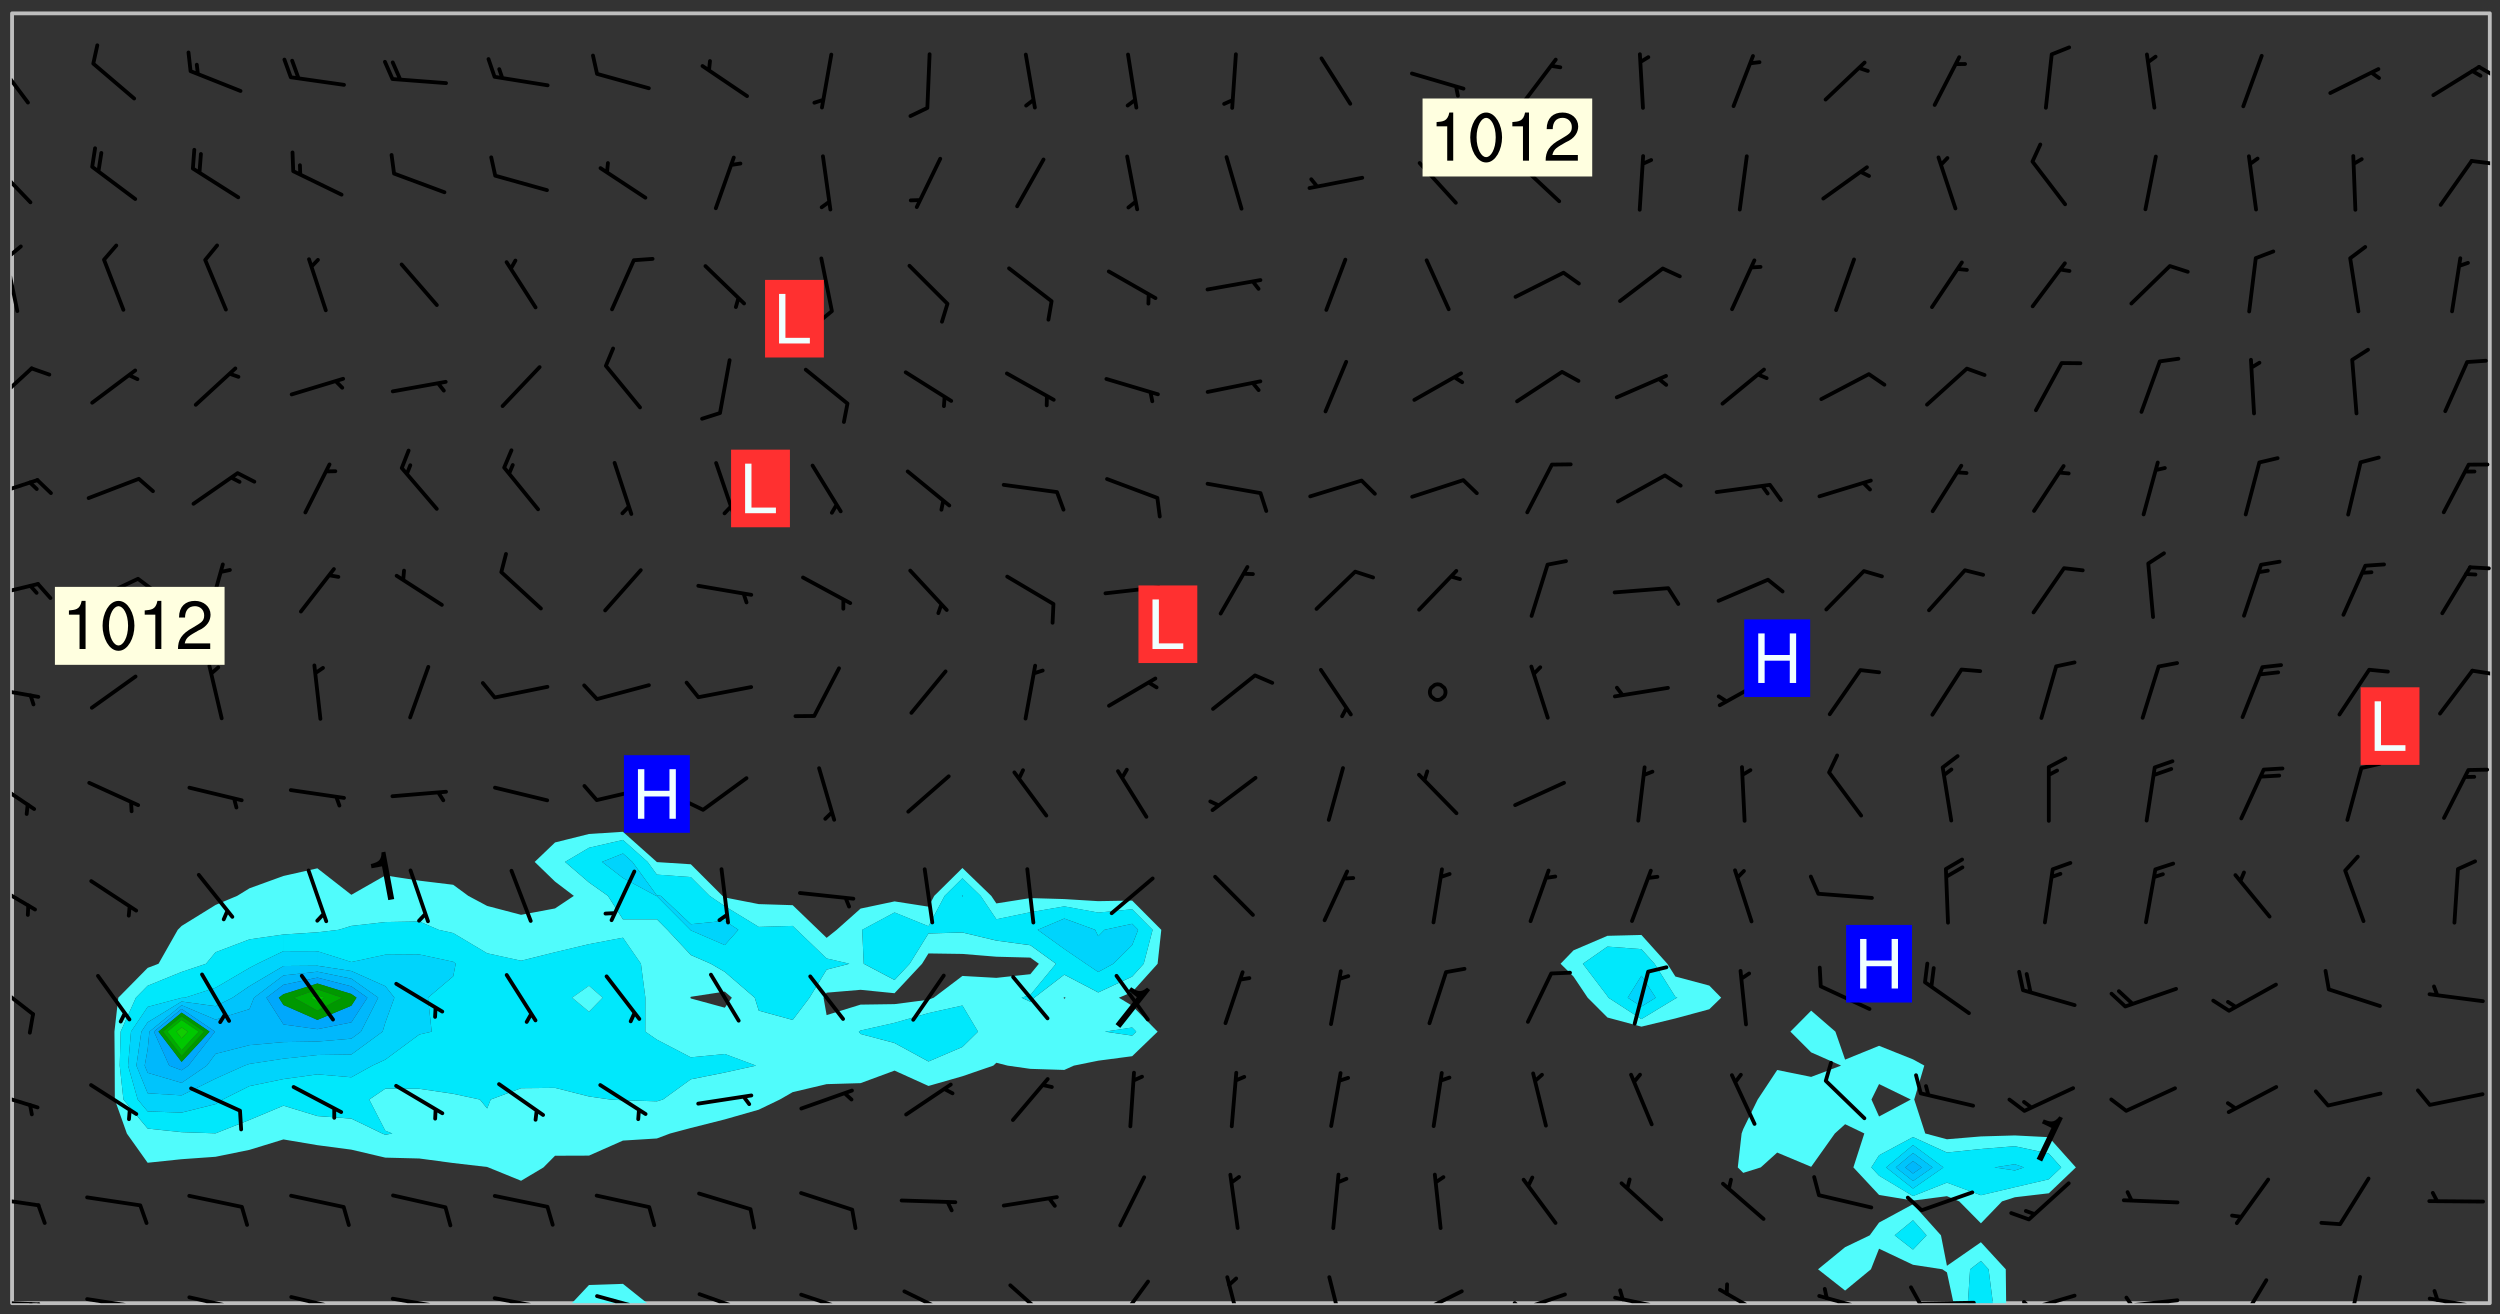 <svg xmlns="http://www.w3.org/2000/svg" role="img" xmlns:xlink="http://www.w3.org/1999/xlink" viewBox="142.45 309.95 326.84 171.84"><rect x="142.45" y="309.95" width="326.84" height="171.84" fill="#333333" stroke="none"/><defs><clipPath id="a"><path d="M144 311.672h1v168.656h-1zm0 0"/></clipPath><clipPath id="b"><path d="M144 311.672h324v168.656H144zm0 0"/></clipPath><clipPath id="c"><path d="M217 477h11v3.328h-11zm0 0"/></clipPath><clipPath id="d"><path d="M380 467h25v13.328h-25zm0 0"/></clipPath><clipPath id="e"><path d="M399 474h4v6.328h-4zm0 0"/></clipPath><clipPath id="f"><path d="M467 311.672h1v168.656h-1zm0 0"/></clipPath><clipPath id="g"><path d="M144 479h4v1.328h-4zm0 0"/></clipPath><clipPath id="h"><path d="M147 480h2v.328h-2zm0 0"/></clipPath><clipPath id="i"><path d="M146 480h2v.328h-2zm0 0"/></clipPath><clipPath id="j"><path d="M153 479h9v1.328h-9zm0 0"/></clipPath><clipPath id="k"><path d="M160 480h2v.328h-2zm0 0"/></clipPath><clipPath id="l"><path d="M166 479h9v1.328h-9zm0 0"/></clipPath><clipPath id="m"><path d="M173 480h2v.328h-2zm0 0"/></clipPath><clipPath id="n"><path d="M180 479h8v1.328h-8zm0 0"/></clipPath><clipPath id="o"><path d="M187 480h2v.328h-2zm0 0"/></clipPath><clipPath id="p"><path d="M193 479h8v1.328h-8zm0 0"/></clipPath><clipPath id="q"><path d="M200 480h2v.328h-2zm0 0"/></clipPath><clipPath id="r"><path d="M206 479h9v1.328h-9zm0 0"/></clipPath><clipPath id="s"><path d="M213 480h2v.328h-2zm0 0"/></clipPath><clipPath id="t"><path d="M220 479h8v1.328h-8zm0 0"/></clipPath><clipPath id="u"><path d="M233 478h8v2.328h-8zm0 0"/></clipPath><clipPath id="v"><path d="M246 478h9v2.328h-9zm0 0"/></clipPath><clipPath id="w"><path d="M260 478h8v2.328h-8zm0 0"/></clipPath><clipPath id="x"><path d="M274 477h7v3.328h-7zm0 0"/></clipPath><clipPath id="y"><path d="M288 477h5v3.328h-5zm0 0"/></clipPath><clipPath id="z"><path d="M302 476h3v4.328h-3zm0 0"/></clipPath><clipPath id="A"><path d="M315 476h4v4.328h-4zm0 0"/></clipPath><clipPath id="B"><path d="M327 478h7v2.328h-7zm0 0"/></clipPath><clipPath id="C"><path d="M340 478h8v2.328h-8zm0 0"/></clipPath><clipPath id="D"><path d="M340 480h2v.328h-2zm0 0"/></clipPath><clipPath id="E"><path d="M353 479h8v1.328h-8zm0 0"/></clipPath><clipPath id="F"><path d="M354 478h1v2.328h-1zm0 0"/></clipPath><clipPath id="G"><path d="M367 478h7v2.328h-7zm0 0"/></clipPath><clipPath id="H"><path d="M380 479h8v1.328h-8zm0 0"/></clipPath><clipPath id="I"><path d="M393 480h8v.328h-8zm0 0"/></clipPath><clipPath id="J"><path d="M392 477h2v3.328h-2zm0 0"/></clipPath><clipPath id="K"><path d="M406 479h8v1.328h-8zm0 0"/></clipPath><clipPath id="L"><path d="M406 479h3v1.328h-3zm0 0"/></clipPath><clipPath id="M"><path d="M419 479h9v1.328h-9zm0 0"/></clipPath><clipPath id="N"><path d="M420 479h2v1.328h-2zm0 0"/></clipPath><clipPath id="O"><path d="M434 477h5v3.328h-5zm0 0"/></clipPath><clipPath id="P"><path d="M449 476h3v4.328h-3zm0 0"/></clipPath><clipPath id="Q"><path d="M459 479h9v1.328h-9zm0 0"/></clipPath><clipPath id="R"><path d="M460 478h2v2.328h-2zm0 0"/></clipPath><clipPath id="S"><path d="M144 466h4v2h-4zm0 0"/></clipPath><clipPath id="T"><path d="M144 452h4v3h-4zm0 0"/></clipPath><clipPath id="U"><path d="M144 437h4v6h-4zm0 0"/></clipPath><clipPath id="V"><path d="M144 425h4v5h-4zm0 0"/></clipPath><clipPath id="W"><path d="M144 411h4v5h-4zm0 0"/></clipPath><clipPath id="X"><path d="M144 399h4v3h-4zm0 0"/></clipPath><clipPath id="Y"><path d="M465 397h3v2h-3zm0 0"/></clipPath><clipPath id="Z"><path d="M144 386h4v3h-4zm0 0"/></clipPath><clipPath id="aa"><path d="M465 383h3v2h-3zm0 0"/></clipPath><clipPath id="ab"><path d="M144 372h4v4h-4zm0 0"/></clipPath><clipPath id="ac"><path d="M144 357h3v7h-3zm0 0"/></clipPath><clipPath id="ad"><path d="M144 343h1v8h-1zm0 0"/></clipPath><clipPath id="ae"><path d="M144 341h2v3h-2zm0 0"/></clipPath><clipPath id="af"><path d="M144 331h3v6h-3zm0 0"/></clipPath><clipPath id="ag"><path d="M465 330h3v2h-3zm0 0"/></clipPath><clipPath id="ah"><path d="M144 317h3v7h-3zm0 0"/></clipPath><clipPath id="ai"><path d="M466 318h2v3h-2zm0 0"/></clipPath><g id="aj" clip-path="url(#clip1)"><path fill="#fff" fill-opacity="0" fill-rule="evenodd" d="M0 0h1000v1000H0zm0 0"/><path fill="#d3d3d3" fill-opacity="0" fill-rule="evenodd" d="M162.152 355.867l-.234.293.059.234.117.172.176.234.293.348.113.059.117-.172.059-.234.176-.176.465-.176h.699l.234.293.289.816.059.176.176.23.352.234.699.699.172.176.234.348.234.41.289.582.41.465.23.234.234.176.117.23.176.293.172 1.164v.234l.059.289.059.117.117.117.348.41.117.172.176.176.176.234.117.172.172.352.059.234.234.406.234-.059-.176.176-.059.93h-.582l-.234-.113-.348.113-.117.117-.059.293-.059.176-.117.172-.465.293-.059.234-.059.113v.645l.059.172v.41l.059.059v.406l.059.406.117.176.059.059.23.641-.059.293v.699l-.059.582v.234l-.059.23-.055.352v1.922l.055.117h.426l-.367.117-.023.352.891 1.168 1.742.539 1.34.359v.539l.09.809.535.715 1.52.27.891-.086.09 1.164.535.18 1.16-.18 2.055-.984 1.16-.363 1.879-.176 1.695-.18-.18.719-1.516.086-1.25.09-.805.27-1.074.809.27.719.535.898-.18.625-.266.809.266 1.078.625.898.805.18 1.25-.18-.266.723.098.504.055.293v.172l.059.293v.406l.176.117.352.117h.406l.293-.176.113-.117.059-.117.117-.23.059-.176.352-.465.23-.176.176-.059.176.059.059.176.117.988.055.469.059.172.117.234.176.059.816.059h.289l.117.234.059.406.059.352v1.105l.117.293.117.348.289.699.176.352.582.754.352.176.172.059.469.234.641.465.348.234.293.176.293.055.23.062.816.348.293.176.113.172.352.352.117.176.523.641v.289l.059.352v.348l.059.352.059.289.117.059.172.059h.176l.582.234.176.117.176.289.176.234.113.234.293.23.117.117v.41l.059.055.289.234.234.117.059.117.117.172.059.117.23.234.059.176.234.059.117.059-.117.113-.059.117v.117l-.117.293-.117.289v.582l.176.117.117.059.059.117.117.117.113.059.176.348.059.352.059.406v.176l-.059.176-.117.699v.172l.117.176.293.293h.406l.176.117.117.172.117.293v.234h-.527l-.23-.234h-.234l-.176.059-.059.699.059.348.117.176.176.41.117.23.289.469.176.055h.523l.234.059.758.641.059.293v.234l.059.059.23.348v.352l-.117.172v.293l.293.289.293.176.172.059.293.176.293.117.582.406.289.234.293.176.219.16.016.012.23.176.641.523.176.234.117.176.176.176.113.172v.641l.117.176.469.117.582.117.234.059.23.113.293.117.113.059.586.352.289.172.176.062.176.055.176.059.699.352.289.176.234.055.289.176.234.117.641.406.293.117.172.059.234.059.41.059.23.059.234.117.059.172-.41.176.469.059.059.293.113.234.176.055.234.059.176.059.406.117.641.234.117.172.059.234v.176l-.059.117-.059.406.234.234.117.059.348.117.641.23.176.117.289.117.176.176.234.465.582 1.105.176.176.348.176.176.117.352.117 1.047.523.234.059.465.113.293.059.465.176.758.582.234.234.348.465.176.176.289.234.816.699.293.176.289.289.293.176.293.289.695.641.176.176.293.234.289.234.469.289.641.582.348.234.234.293.348.348.352.465.934.992.348.406.117.176.234.059.113.117.645.176.23.113.234.059.293.176.23.117.934.699.406.406.234.176.406.176.234.117.816.348.348.234.234.117.293.289.23.117.758.352.352.172.23.059.293.117.234.059.871.176h.816l.469.23.172.059.875.699.465.117.293.059.176.059.23.059.469.059.348.059.352.059.406.059h.293l.172.059v.23l.176.176h.293l.348.059.352.059.699.117h.641l.465-.234.293-.176.172-.117.41-.172.289-.176.934-.465.469-.293.523-.293.465-.172.465-.176 1.051-.465.289-.117.41-.117.289-.117.527-.176 1.516-.699.582-.348.289-.059.293-.059.348-.117.875-.23.352-.117h.113l.234-.059.875-.234.234-.059h.812l.352-.059.816-.117.172-.059.352-.055.293-.059.23-.059.816-.176.176-.059h.348l.234-.059.465-.117.758-.172.234-.059h.348l.41-.117.289-.059 1.285-.059h.289l.41-.059.23-.059h.176l.875-.117h.406l.41-.117h.348l.352-.113.871-.059h1.75l1.047.289.41.117.289.117.352.117.289.117 1.051.172.289.059h.293l.293.059.172.059.41.059.172.059.117.059h.117l.117.059.352.059h.113l.41.066 1.922.395 1.926.395 1.52.449 1.695.719 2.145.805 1.605-.719 1.43-.805 1.16-1.078 1.25-.449 3.035-.719 1.875-.359 2.145-1.348 2.234-1.254 2.5-1.258 1.695-.449 1.785-.18 1.16-.27.625.539 1.34-.27.715-.988.984-1.344.445-.18.805-.359 1.875-.539 1.785-.449 1.25-.27 1.16-.09 1.699-.09 1.961-.27 1.25-.09h.539l.625-.09h.891l2.145-.18 2.41-.18 2.59-.09 1.695.18 1.609.09 1.43.359 1.16.719 1.875.988 1.16 1.527.266.715.629.09.355.898.535.539.535 1.527 1.074.359h.535l-.805.535.09 1.707.715 2.695.891.805.895.988.715 1.258 1.785.539 1.52-.18.355 1.344 1.609-.805.98-.539.27.27.316-.215.219-.145.801.449.449-.359h.355l.535-.27.539-.719.535-.27.625-.988 1.16.449.84.371 1.395.617 1.695-.18h1.605l1.785.09.18-1.707.535-1.344.805.27.492.848.402.406-.09.539v.359l.715.449.711-.27h1.43l.359.988.445 1.258.715 1.344 1.25.629 1.695.629.715-.18.18-.539.98-.09.449.359.086 1.258-.266.629-.535.18v.539l.715.984.266.539.984.988.801 1.078-.266.359-.09.898-.625 2.332-.355 2.066-.09 1.793-.18.719-.09.539v1.438l-.98 1.883-.359 1.707-.535.898-.805 1.168-.266.539 2.055 1.254.086.359-.355.539-.09-.18v.809l.09 1.438-.445.715-1.074.094-.266.715.535.898.805.719 1.16.809 1.34.27.445.359-.355.449-1.789-.09-1.25-.449-.715-.719-.625-.09-.176 3.59-.188 1.309h89.359V311.703h-55.27v49.082l.762.125 3.289.543 2.023 2.836v2.754l2.352.332 2.348.332h4.051l-1.379 4.16-2.023.707-2.023.703-.543.344-2.594 1.617-.188.117-2.023-2.078-.73-2.742-2.672-2.078-1.375-3.5-.066-.082-1.957-2.672 2.75-1.418v-49.082H294.422v91.414l.117.031.133.012.074.074.105.047.09.059.086.059.09.059.297.297.059.09.031.117.027.117.016.137-.031.117-.059.09-.059.086-.043.105-.047.102-.027.121v.145l.176.27.148.148.074.086.074.074.043.105.062.09.059.086.043.105.059.09.047.102.043.105.059.086.117.18.074.074.062.086.059.09.043.105.059.09.059.086.062.09.059.09.043.102.117.18.074.074.059.086.074.074.09.059.105.047h.148l.133-.016.133.016.102-.047.074-.074.047-.102-.016-.133v-.148l-.047-.105-.027-.117-.047-.102-.027-.121-.043-.102-.062-.09-.043-.102-.043-.105-.031-.117-.016-.133-.012-.137.086-.059.059-.086.121-.031.043.105.016.133v.117l.059.102.059.09.09.059.148.148.059.09.043.105-.012.102.086.059.105.047.086.059.09.059.074.074-.117.027-.105.047-.086.059-.074.074-.059.09-.062.086-.027.121-.047.102-.043.105-.031.117-.012.133-.016.133v.148l.027.117.047.105.043.102.059.09.074.074.09.059.074.074.09.059.059.09.043.105.047.102.117.031.133.016h.148l.117-.031.105.043.043.105.047.102.027.121L299.5 410l.027.117.031.121.027.117.105.043.102.047.133-.016.148.148.062.086.074.074.07.074.09.062.105.043.102.043.117.031.137.016.117-.031.074-.074.027-.117-.012-.133-.031-.121-.027-.117.043-.105h.117l.09.062.117.027h.148l.133.016h.148l.133.016.133-.016h.148l.133-.016.133-.012.137.012.117-.027.133-.016.191-.059-.059.176-.016.133-.027.121-.016.133-.059.086-.133.016-.105.047-.105.043-.117.031-.117.027-.266.031h-.148l-.133.016-.074.074.059.086.148.148.117.18.074.07.09.062.09.059.086.059.09.059.102.043.105.062.105.043.086.059.105.047.102.043.18.117.059.09-.043.102-.047.105.016.133.223.223.059.09.043.102.031.121.043.102.016.133.031.117.012.137.031.117.148.148.102.043.105.043.117.031.133.016.137.016h.117l.117-.031.09-.059.043-.105.047-.102.043-.105.031-.117.012-.133v-.148l-.012-.133-.016-.133-.031-.117-.043-.105-.047-.105-.043-.102-.043-.105-.016-.133.016-.133.027-.117.031-.117.027-.121.047-.102.09-.059.086-.062.074-.074.09-.059.223-.223.059-.086.074-.074.117-.18.059-.086v-.148l-.074-.074-.102-.047-.105-.043-.102-.043-.059-.09-.047-.105-.027-.117.09-.059.117-.031.102-.043.18-.117.148-.148.012-.133-.012-.105-.09-.059-.133.016h-.148l-.133.016-.133-.016-.121-.031-.086-.059-.074-.074-.059-.09-.062-.086-.117-.18-.059-.086.031-.121.086-.059.121-.031.059-.086v-.121l-.031-.117-.059-.09-.059-.086-.047-.105-.027-.117-.016-.133.059-.09.074-.074.09-.059.117-.18.074-.074.059-.086.148-.148.121-.031.133-.016.133.016.074.074.043.105.016.133-.031.117-.117.031-.133.012-.148.148-.043.105-.047.102-.027.121-.031.117v.148l.031.117.043.105.059.09.074.07.074.074.117.031.121.027.117-.027.133-.016h.117l.09.059.074.074.047.105.059.086.102.047.133.016.105.043.086.059-.012.105-.074.074-.18.117-.059.09-.09.059-.07.074-.074.074-.062.09-.027.117-.016.133.016.133-.016.133v.148l.016.133.027.117.031.121.074.074.09.059.086.059.09.059.117.031v.086l-.102.047-.09.059-.266.031-.117.027h-.148l-.105.043-.102.047-.059.09-.062.234-.012.133-.031.121-.016.133v.293l-.012.133.012.137.016.133.133.016.133.012.121.031.086.059.074.074.047.105.043.102.016.133v.445l-.016.133v.445l.031.266.027.117.016.133.031.117.086.211.031.266v.148l-.031.117-.027.117-.031.121-.027.117-.031.117-.031.121-.012.133-.016.133.09.059.117-.031.102.016.047.105-.031.266v.441l-.043.105-.047.105-.043.102-.043.105-.059.086-.031.121-.043.117-.031.117-.016.133.016.133.059.09.105.047.086.059.059.086-.012.137-.031.117-.043.102v.445l-.016.133v.148l-.031.117-.043.105-.027.117-.047.105-.043.102-.031.121-.027.117-.031.133-.031.117-.027.117-.043.105-.031.117-.031.121-.012.133-.016.133v.297l.027.117v.148l.047.398.027.117.059.09.121.031h.148l.133-.016.059.09v.117l-.059.09-.09.059-.102.043-.105.047-.09.059-.086.059-.137.016-.117-.031-.133-.016-.102.047-.062.086-.012.137-.016.133-.031.117-.027.117-.016.133-.031.121v.297l.016.133.031.117v.148l.012.133v.148l-.027.117-.047.102-.027.121-.031.117-.059.09-.074.074-.102.043-.105.047-.117.027-.121.031-.102-.047.059-.086.105-.047.027-.117.031-.117.027-.121.031-.117v-.148l.016-.133-.031-.117-.043-.105-.105.016-.074.074-.102.043-.09.062-.074.074-.043.102-.016.133-.031.117L304.25 426l-.031.117-.027.117-.031.121-.027.117-.031.117-.043.105-.09.059h-.09l-.117-.031-.031-.086.016-.137-.031-.117v-.148l-.012-.133v-.148l-.062-.234-.027-.121-.043-.102-.047-.105-.059-.086-.059-.09-.043-.105-.062-.086-.148-.148-.07-.074-.105-.047-.105-.043-.102-.043-.297-.297-.09-.074-.086-.059-.105-.043-.09-.062-.086-.059-.105-.043-.09-.059-.086-.062-.074-.07-.105-.047-.086-.059-.105-.043-.09-.062-.102-.043-.105-.043-.086-.059-.105-.047-.105-.043-.102-.047-.09-.059-.102-.043-.105-.043-.09-.062-.117-.027-.133-.016-.133.016H299.75l-.133.016-.117-.031-.09-.059-.074-.074-.09-.059-.102-.047h-.148l-.121-.027-.102-.043-.074-.074-.117-.18-.09-.059-.102-.043-.09-.062-.105-.043-.09-.059-.086-.059-.105-.047-.059-.086-.059-.09-.043-.105-.047-.102-.074-.074-.086-.059-.074-.074-.09-.059-.223-.223-.043-.105-.031-.266.105-.043h.145l.105.043.074.074.09.059.086.059.105.047.09.059.148.148.07.074.148.148.062.086.074.074.086.059.074.074.09.062.09.059.086.059.27.176.102.047.105.043.102.043.047-.074.059-.086.074-.074.07-.074.105.043.074.074.059.09.043.102.047.105.043.105.121.027.117-.027.074-.09.043-.105.059-.09.074-.074.105-.043.117-.027.133.012.09.059.148.148.059.09.043.105.047.102.043.105.043.102.105.047.105.043.133.016.086-.059.059-.09.074-.074.105-.043.117.027.105.047.102.043.105.043.102.047.18.117v.117l-.016.133.016.133.016.137.059.086.102.047.121.027.117.031h.148l.117-.031.059-.09.18-.117.059-.09.074-.074.059-.086.117-.18.18-.117.117.031.09.059.043.074-.016.133v.117l.09.059h.148l.133-.016.133-.012.266-.031.105-.043.117-.031.121-.027.074-.074.07-.074.062-.09-.016-.105-.047-.102-.102-.043-.105-.016-.117.027-.266.031h-.148l-.074-.074-.09-.059-.117-.031-.117-.027-.133-.016h-.148l-.133.016h-.297l-.105-.047-.148-.148-.043-.102-.059-.09.223-.223.086-.059.105-.043.117-.031.133-.016.133.016.137.016.102.043.133-.012.09-.062.102-.043.062-.09-.047-.102-.09-.059-.117-.031-.102-.043-.059-.09-.062-.09v-.117l.016-.133.105-.047.074-.07v-.121l-.09-.059-.031-.117.09-.059.074-.074.043-.105.059-.09.047-.102.016-.133v-.148l-.047-.105-.043-.102-.09-.059-.133-.016-.102-.043-.137-.016-.117-.031h-.445l-.133-.016-.133-.012-.133-.016-.117-.031h-.148l-.133-.016-.133-.012-.266-.031-.121-.043-.086-.059-.074-.074v-.148l.012-.133.105-.047.102-.043.133-.016h.152l.133-.016h.293l.121.031.102.043.09.059.234.062.121-.047.09-.059.102-.043.133-.016.105.043.102.047.133.012.121-.027h.145l.121-.031.117-.027.105-.047.074-.074.086-.059.148-.148.059-.086.047-.105.027-.117.016-.105-.102-.043-.09-.059-.117-.031-.105-.043-.09-.062-.074-.086-.074-.074-.102-.043-.105-.047-.102-.043-.059-.09-.047-.102-.086-.211-.062-.086-.059-.09-.074-.074-.086-.059h-.27l-.117.031-.09.059-.102.043-.133.016-.105-.016-.027-.117-.062-.09-.117-.031-.102-.043-.148-.148-.031-.117-.016-.105.074-.074.18-.117.117-.027.117-.031.137.016.102.043.105.043.102.047.105.043.117.031.133.016.117.027.133.016.105-.016.09-.059-.074-.074-.105-.043-.074-.074-.074-.09-.148-.148-.086-.059-.09-.059-.074-.074-.09-.059-.102-.047-.121-.027-.102-.047-.105-.043-.117-.031-.102-.043-.121-.031h-.148l-.117.031-.105.043-.086.062-.18.117-.086.059-.09.059-.105.047-.086.059-.105.043-.102.043-.105.047-.074.074-.059.09-.059.086-.047.105-.059.086-.074.074-.133-.012-.117-.031h-.117l-.074.074-.09.059-.074.074-.09.059-.086.059-.105.047-.102.043-.137.016-.102-.043-.148-.148-.105-.047h-.086l-.105.047-.102.043-.121.031-.117-.031-.074-.074v-.117l.031-.121.074-.07.059-.09.074-.074.117-.031.105-.043h.293l.133-.016.137-.016.102-.043.09-.059.102-.047.09-.059.133-.012.09.059.133.012.09-.059.086-.059.105-.043.09-.059.086-.062.09-.059.148-.148.059-.086.059-.09.105-.043.133-.016.117.027.121.031.059-.059.059-.09.031-.266.027-.117.105.012.133.016.102-.043.09-.059.059-.09.074-.074.059-.09.047-.102.012-.133-.012-.133-.047-.105-.148-.148-.059-.09-.059-.086-.043-.105v-.445l.016-.133v-.148l.012-.133-.059-.059-.09.059-.102-.043-.18-.117-.086-.059-.062-.09-.059-.09-.074-.074-.086-.059-.121.031-.102.012-.105.047-.086.059-.105.043-.148.148-.09.059-.086.059-.09.062-.105.043-.133.016v-.121l.105-.043.117-.031.074-.07.043-.105v-.148l-.027-.117-.148-.148-.133-.016h-.148l-.117.031-.105.043-.102.043-.09.062-.117.027-.074-.074.012-.133-.043-.102-.043-.105-.09-.059-.117.027-.121.031-.117.031-.102.043-.121.031-.102.043-.105.043-.09.059-.102.016v-.117l.016-.133-.059-.09-.074.043-.148.148-.059.09-.074.074-.047.105-.043.102-.074.074-.059.09-.074.074-.059.086-.074.074-.09.062-.074.07-.074.074-.102.016-.133.016-.105-.043v-.121l.148-.148.043-.102.059-.09.047-.102.043-.105.059-.09.031-.117.043-.102.031-.121.027-.117.047-.105.043-.102.043-.105.074-.07.09-.062.09-.059.102-.043h.297l.266-.031.105-.043-.074-.074-.117-.031-.105-.043-.09-.059-.102-.047-.09-.059-.102-.043-.105-.043-.09-.062-.086-.059-.105-.043-.102-.043-.121-.031-.117-.031-.102-.043L297.5 410.25l-.102-.043-.09-.059-.043-.105-.016-.133.102-.043.133-.016.137.016.133-.016.102-.043.059-.09.016-.105-.09-.059-.074-.074-.102-.043-.09-.059-.148-.148-.043-.105-.016-.133v-.293l-.059-.09-.09-.059-.074-.074-.043-.105-.031-.117-.059-.09-.074-.074-.117-.027-.074-.074-.09-.059-.09-.062-.086-.059-.074-.074-.059-.086-.047-.105-.086-.059-.148-.148-.195-.059-.133.016-.102.043-.074.074-.047.102-.043.105-.059.09-.059.086-.297.297-.09.059h-.086l-.062-.086-.043-.105.031-.117.059-.09.027-.117-.012-.133-.09-.062-.105.047-.117.027-.117.031-.27.176-.102.047-.117.027-.105.047-.09.059-.102.043-.059-.086-.047-.105.016-.133.047-.105.07-.074.074-.07.059-.09v-.148l-.043-.105h-.238l-.102.047-.031.117-.027.117-.031.121-.074.043-.133.016-.074-.047-.043-.102-.043-.105-.047-.102-.043-.105-.121.031-.102.043-.133.016-.117.031-.105.043-.09.059-.102.047-.121.027-.133.016-.102-.043-.059-.09-.047-.105-.043-.102-.043-.105v-.117l.059-.09.086-.059.18-.117.102-.047.105-.043.105-.059.102-.043.09-.062.102-.043.105-.059.102-.047.09-.059.105-.043.102-.043.09-.062.102-.043.137-.016.117.031.102.043.121.031.102.043.105.047.102.043.105.043.102.047.105.043.102.043.105.047.086.059.105.043.117.031.105.043.102.047.09.059.105.043.102.043.105.047.117.027.102.047.121.027h.148l.086-.059.016-.102.059-.09-.027-.117-.074-.074-.117-.18-.074-.074-.09-.074-.18-.117-.086-.059-.105-.043-.102-.047-.27-.176-.059-.09-.074-.074-.059-.09-.043-.102-.031-.117-.016-.137v-.562l-.012-.133-.016-.133-.031-.117-.016-.133-.012-.133-.031-.121-.223-.223-.059-.086-.016-.105.031-.117.133-.016v-91.414H172.992v1.453l-.059.234-.352 1.051-.172.523-.117.348-.176.41-.117.172-.234.293-.23.059h-.352l-.117.059-.23.406v.293l.117.176.23.23.117.234.641.758.293.465.176.234.23.352.234.348.641.816.176.465.172.41.117.695.176.469.117 1.398.059.465v.875l.117 1.047v4.781l-.059.465-.352 1.281-.176.523-.113.41-.352.93L172.934 336l-.234.582-.117.176-.172.348-.176.406-.352.816-.059.293-.113.293-.117.289-.059.176-.117.875-.059.406-.059.117-.059.176-.059.172-.23.527-.117.172v.234l-.117.234-.059.172-.176.586v.289l-.059.176v.293l-.059.113-.059.527v.172l-.055.234v2.621l-.176.816-.117.176-.176.234-.117.172-.113.234-.586.934-.23.289-.293.465-.176.234-.289.352-.352.699-.113.23-.176.41-.176.23-.406.527-.816.699-.293.172-.289.234-.176.117-.176.176-.523.406-.527.176-.172.176-.234.055-.641.176h-.758m12.211 31.023l-1.074.449.359.895 1.25-.715.445-.539-.98-.09"/><path fill="#d3d3d3" fill-opacity="0" fill-rule="evenodd" d="M201.508 416.598h-.895l.449.629.98.359.805-.09.445-.988-.176.09-.715-.355-.895.355m154.621 59.07l-.059-.523v-.293l.113-.293.059-.23.469-.469h.113l.117-.113.117-.059h.176l.234-.059h.348l.234.059.117.059.23.172.059.176.117.582v.293l-.117.176-.172.289-.176.176-.527.523-.23.234-.117.059h-.176l-.117-.059-.406-.293-.176-.117-.117-.059-.059-.113-.055-.117m6.641-10.957l-.059-.172v-1.109l.059-.172.176-.059.172-.059h.176l.234-.059.117.059.059.699-.059.172-.117.176-.117.059-.234.523-.113.059h-.234l-.059-.117m9.613-14.391l-.117-.176v-.699l.293-.875.117-.172.176-.352.113-.23.117-.293.352-.758.117-.23.172-.234h.176l.117-.059h.641l.117.059.234.234.172.113.352.293.117.117.113.176v.113l.117.059.117.117v.699l-.059.176v.23l-.059.176-.348 1.051-.117.23-.117.234-.117.059-.23.234-.641.289h-.875l-.41-.117-.641-.465"/><path fill="none" stroke="#bebebe" stroke-linecap="round" stroke-linejoin="round" stroke-miterlimit="10" stroke-width=".5" d="M467.957 311.695H144.027v168.625h323.93v-168.625"/><g clip-path="url(#a)"><path fill="#fff" fill-opacity="0" fill-rule="evenodd" d="M144 475.891v4.438h.004H144V311.672h.004H144v164.219"/></g><g clip-path="url(#b)"><path fill="#fff" fill-opacity="0" fill-rule="evenodd" d="M144.004 480.328V311.672h79.887V418.691l-4.438.285-4.438 1.109-2.66 2.543 2.66 2.574 2.461 1.867-2.461 1.641-4.441.836-4.438-1.164-2.461-1.312-1.977-1.453-4.438-.539-4.441-.676-4.438 2.531-4.438-3.465-4.438 1-4.441 1.613-1.609.988-2.828 1.191-4.438 2.742-.5.504-2.516 4.438-1.422.543-3.836 3.895-.508 4.438.039 4.441.016 4.438 1.574 4.438 2.715 3.82 4.438-.465 4.438-.316 4.438-.906 4.441-1.363 4.438.75 4.438.586 4.438 1.043 4.441.113 4.438.594 4.438.516.172.066 4.266 1.738 2.918-1.738 1.523-1.535 4.438-.016 4.438-1.965 4.438-.277 1.715-.645 2.723-.727 4.441-1.121 4.438-1.27 2.742-1.32 1.695-.973 4.438-1.047 4.438-.129 4.441-1.641 4.438 2.008 4.438-1.27 4.035-1.387.402-.375 1.477.375 2.965.422 4.438.141 1.246-.562 3.191-.648 4.438-.586 3.328-3.207-3.328-3.391-1.734-1.047 1.734-.742 3.324-3.695.484-4.438-3.809-3.828-4.438.078-4.438-.273-4.438-.129-4.441.699-.664-.984-3.773-3.648-3.688 3.648-.75 1.41-4.438-.691-4.441.941-3.121 2.777-1.316 1.047-1.09-1.047-3.348-3.223-4.438-.141-4.438-.867-.305-.207-4.137-4.133-4.438-.285-.016-.023-4.422-3.938V311.672h133.152V432.18l-4.441.113-4.438 1.902-1.691 1.75 1.691 1.676v38.266l-.004.004.004.004.004-.004-.004-.004v-38.266l1.852 2.762 2.586 2.59 4.441 1.195 4.438-1.074 4.438-1.203 1.551-1.508-1.551-1.582-4.438-1.188-1.051-1.668-3.387-3.766V311.672h22.191v130.406l-2.715 2.742 2.715 2.715 3.914 1.727-3.914 1.477-4.441-.898-2.551 3.859-1.887 3.855-.211.582-.504 4.438.715.715 2.289-.715 2.148-1.941 4.441 1.863 3.098-4.359 1.34-1.211 2.512 1.211-1.43 4.438 3.355 3.598 4.438.738 4.438-.574 1.609.68 2.832 2.867 2.762-2.867 1.676-.539 4.438-.52 3.539-3.383-3.539-3.953-4.438-.227-4.438.129-4.441.371-2.836-.758-1.441-4.438 1.316-4.438-1.477-.812-4.438-1.773-4.438 1.805-1.27-3.66-3.168-2.742V311.672h88.762v168.656h-63.27l-.051-4.438-3.25-3.535-4.441 3.082-.781-3.984-3.656-4.074-4.438 2.406-1.219 1.668L383.672 473l-3.539 2.891 3.539 2.785 3.379-2.785 1.059-2.691 4.438 2.102 3.832.59.605.406.867 4.031H227.059l-3.168-2.531-4.438.148-2.242 2.383H144.004"/></g><path fill="#50fcfc" fill-rule="evenodd" d="M157.449 449.262l-.039-4.441.508-4.438 3.836-3.895 1.422-.543 2.516-4.438.5-.504 4.438-2.742 2.828-1.191 1.609-.988 4.441-1.613 4.438-1 4.438 3.465 4.438-2.531 4.441.676v5.336l-4.441.082-4.438.5-1.66.512-2.777.324-4.438.289-4.441.637-4.438 1.68-1.246 1.508-3.191 1.07-4.438 1.805-1.539 1.562-1.992 4.438-.121 4.441.484 4.438 3.168 3.797 4.438.469 4.438.152 4.438-1.754 4.441-1.863 4.438 1.359 4.438.336 4.027 1.941.41.168.918-.168-.918-.359-2.102-4.078 2.102-1.418 4.441.012 4.438.656 3.488.75.949 1.164.461-1.164 3.977-1.484 4.441-.043 4.438 1.125 2.785.402 1.652.098 4.438.133.781-.23 3.656-2.648 4.441-.887 4.078-.902-4.078-1.52-4.441.438-4.438-2.312-1.516-1.047.012-4.438-.582-4.438-2.352-3.406-4.438.84-4.438 1.059-4.441 1.109-4.438-.973-4.438-2.645-1.898-.422-2.539-1.094v-5.336l4.438.539 1.977 1.453 2.461 1.312 4.438 1.164 4.441-.836 2.461-1.641-2.461-1.867-2.66-2.574 2.66-2.543 4.438-1.109 4.438-.285v1.066l-4.438 1.023-3.129 1.848 3.129 2.688 2.477 1.754 1.961 3.066 4.438-.004 1.367 1.375 3.07 3.297 2.609 1.141 1.832 1.066v2.574l-4.441.676-.059.121.059.098 4.441 1.211.926-1.309-.926-.797v-2.574l3.914 3.371.523 1.691 4.438 1.219 2.199-2.91 2.238-3.668 2.973-.77-2.973-.691-3.91-3.746-.527-.508-4.438.129-4.438-2.707-1.988-1.352-2.453-2.453-4.438-.324-1.215-1.664-3.223-2.871v-1.066l4.422 3.938.016.023 4.438.285 4.137 4.133.305.207 4.438.867 4.438.141 3.348 3.223 1.09 1.047 1.316-1.047 3.121-2.777 4.441-.941 4.438.691.75-1.41 3.688-3.648v1.344l-2.328 2.305-2.109 3.969-4.438-1.801-4.227 2.27.199 4.438 4.027 2.121 1.98-2.121 2.457-3.961v2.605l-.84 1.355-3.598 3.848-4.441-.445-4.438.375-.402.66.402 2.273 4.438-1.371 4.441-.066 4.438-.574.68-.262 3.758-2.848v3.867l-4.438.992-4.438 1.273-4.441 1.004-.234.148.234.305 4.441 1.184 4.438 2.414 4.438-1.902 2.039-2-2.039-3.418v-3.867l4.438.25 4.441-.48 1.117-1.359-1.117-.809-4.441-.117-4.438-.363-4.438-.066v-2.605l4.438-.129 4.438 1.059 4.441.605 3.352 2.426-3.352 4.078-1.148.359 1.148.527.508-.527 3.93-3.012v2.941l-.094.07.094.145.18-.145-.18-.07v-2.941l4.438 2.324 4.438-2.074 1.508-1.676 1.164-4.438-2.672-2.688-4.438.434-4.438-.812-4.438.766-4.441.918-2.055-3.055-2.383-2.305v-1.344l3.773 3.648.664.984 4.441-.699 4.438.129 4.438.273 4.438-.078 3.809 3.828-.484 4.438-3.324 3.695-1.734.742 1.734 1.047v2.848l-3.562.543 3.562.516.535-.516-.535-.543v-2.848l3.328 3.391-3.328 3.207-4.438.586-3.191.648-1.246.562-4.438-.141-2.965-.422-1.477-.375-.402.375-4.035 1.387-4.438 1.27-4.438-2.008-4.441 1.641-4.438.129-4.438 1.047-1.695.973-2.742 1.32-4.438 1.27-4.441 1.121-2.723.727-1.715.645-4.438.277-4.438 1.965-4.438.016-1.523 1.535-2.918 1.738-4.266-1.738-.172-.066-4.438-.516-4.438-.594-4.441-.113-4.438-1.043-4.438-.586-4.438-.75-4.441 1.363-4.438.906-4.438.316-4.438.465-2.715-3.82-1.574-4.438-.016-4.438"/><path fill="#00e8fc" fill-rule="evenodd" d="M158.586 453.699l-.484-4.438.121-4.441 1.992-4.438 1.539-1.562 4.438-1.805 3.191-1.07 1.246-1.508 4.438-1.68 4.441-.637v2.18l-3.406 1.645-1.035.543-4.438 2.598-3.996 1.297-.441.02-4.438 1.184-2.176 3.234-.387 4.441 1.266 4.438 1.297 1.555 4.438.152 4.438-1.109.918-.598 3.52-1.762 4.441-.914 4.438-.617 4.438.383 2.75-1.527 1.688-.781 4.441-3.281 1.621-.379-.484-4.438 3.301-2.797.328-1.641-.328-.258-4.438-.953-4.441.027-4.438.961-4.438-1.41-4.438-.012v-2.18l4.438-.289 2.777-.324 1.66-.512 4.438-.5 4.441-.082 2.539 1.094 1.898.422 4.438 2.645 4.438.973 4.441-1.109 4.438-1.059v5.445l-2.203 1.559 2.203 1.832 1.781-1.832-1.781-1.559v-5.445l4.438-.84 2.352 3.406.582 4.438-.012 4.438 1.516 1.047 4.438 2.312 4.441-.438 4.078 1.52-4.078.902-4.441.887-3.656 2.648-.781.23-4.438-.133-1.652-.098-2.785-.402-4.438-1.125-4.441.043-3.977 1.484-.461 1.164-.949-1.164-3.488-.75-4.438-.656-4.441-.012-2.102 1.418 2.102 4.078.918.359-.918.168-.41-.168-4.027-1.941-4.438-.336-4.438-1.359-4.441 1.863-4.438 1.754-4.438-.152-4.438-.469-3.168-3.797"/><path fill="#00d4fc" fill-rule="evenodd" d="M160.457 453.699l-1.266-4.438.387-4.441 2.176-3.234 4.438-1.184.441-.02 3.996-1.297 4.438-2.598 1.035-.543 3.406-1.645 4.438.012v1.898l-4.438.035-4.441 2.625-2.215 1.512-2.223 1.113-4.438-.609-4.438 2.715-.82 1.219-.652 4.441 1.473 3.617 4.438.277 4.438-2.191 3.793-1.703.645-.223 4.441-.68 4.438-.48 4.438-.066 4.086-2.992.352-1.168 1.188-3.27-1.188-1.5-4.438-1.984-4.438-.688v-1.898l4.438 1.41 4.438-.961 4.441-.027 4.438.953.328.258-.328 1.641-3.301 2.797.484 4.438-1.621.379-4.441 3.281-1.688.781-2.75 1.527-4.438-.383-4.438.617-4.441.914-3.52 1.762-.918.598-4.438 1.109-4.438-.152-1.297-1.555"/><path fill="#00c4fc" fill-rule="evenodd" d="M161.754 452.879l-1.473-3.617.652-4.441.82-1.219 4.438-2.715 4.438.609 2.223-1.113 2.215-1.512 4.441-2.625 4.438-.035v.773l-4.438.488-3.848 2.91-.594 1.492-4.438 1.375-4.438-1.879-4.207 3.449-.23 2.34-.387 2.102.387.945 4.438 1.309 3.301-2.254 1.137-1.535 4.438-1.141 4.441-.395 4.438-.074 4.438-.379 1.254-.918 2.262-4.438-3.516-2.484-4.438-.914v-.773l4.438.688 4.438 1.984 1.188 1.5-1.188 3.27-.352 1.168-4.086 2.992-4.438.066-4.438.48-4.441.68-.645.223-3.793 1.703-4.438 2.191-4.438-.277"/><path fill="#00b8fc" fill-rule="evenodd" d="M161.754 450.207l-.387-.945.387-2.102.23-2.34 4.207-3.449v.48l-3.617 2.969 1.992 4.441 1.625.613.898-.613 3.469-4.441-4.367-2.969v-.48l4.438 1.879 4.438-1.375.594-1.492 3.848-2.91 4.438-.488v.773l-4.438.941-2.227 1.684 2.227 3.5 4.438.617 4.438-.891 2.098-3.227-2.098-1.48-4.438-1.145v-.773l4.438.914 3.516 2.484-2.262 4.438-1.254.918-4.438.379-4.438.074-4.441.395-4.438 1.141-1.137 1.535-3.301 2.254-4.438-1.309"/><path fill="#00a8fc" fill-rule="evenodd" d="M164.566 449.262l-1.992-4.441 3.617-2.969v.484l-3.027 2.484 3.027 3.957 3.656-3.957-3.656-2.484v-.484l4.367 2.969-3.469 4.441-.898.613-1.625-.613"/><path fill="#009800" fill-rule="evenodd" d="M166.191 448.777l-3.027-3.957 3.027-2.484v.484l-2.441 2 2.441 3.188 2.945-3.188-2.945-2v-.484l3.656 2.484-3.656 3.957"/><path fill="#00ac00" fill-rule="evenodd" d="M166.191 448.008l-2.441-3.188 2.441-2v.48l-1.852 1.52 1.852 2.418 2.234-2.418-2.234-1.52v-.48l2.945 2-2.945 3.188"/><path fill="#00c800" fill-rule="evenodd" d="M166.191 447.238l-1.852-2.418 1.852-1.52v.969l-.672.551.672.883.812-.883-.812-.551v-.969l2.234 1.52-2.234 2.418"/><path fill="#10cc00" fill-rule="evenodd" d="M166.191 445.703l-.672-.883.672-.551.812.551-.812.883"/><path fill="#00a8fc" fill-rule="evenodd" d="M179.508 443.883l-2.227-3.5 2.227-1.684 4.438-.941v.773l-4.438 1.395-.609.457.609.953 4.438 1.953 4.438-1.859.68-1.047-.68-.48-4.438-1.371v-.773l4.438 1.145 2.098 1.48-2.098 3.227-4.438.891-4.438-.617"/><path fill="#009800" fill-rule="evenodd" d="M179.508 441.336l-.609-.953.609-.457 4.438-1.395v.773l-3.062 1.078 3.062 1.691 3.23-1.691-3.23-1.078v-.773l4.438 1.371.68.48-.68 1.047-4.438 1.859-4.438-1.953"/><path fill="#00ac00" fill-rule="evenodd" d="M183.945 442.074l-3.062-1.691 3.062-1.078v.777l-.863.301.863.477.91-.477-.91-.301v-.777l3.23 1.078-3.23 1.691"/><path fill="#00c800" fill-rule="evenodd" d="M183.945 440.859l-.863-.477.863-.301.91.301-.91.477"/><path fill="#00e8fc" fill-rule="evenodd" d="M219.453 425.316l-3.129-2.688 3.129-1.848 4.438-1.023v1.777l-2.73 1.094 2.73 2.105 4.336 2.336.102.047 4.367 4.391.07.078 4.441 1.918 1.77-1.996-1.77-1.176-4.441.445-3.934-3.707-.504-.047-3.207-4.395-1.23-1.094v-1.777l3.223 2.871 1.215 1.664 4.438.324 2.453 2.453 1.988 1.352 4.438 2.707 4.438-.129.527.508 3.91 3.746 2.973.691-2.973.77-2.238 3.668-2.199 2.91-4.438-1.219-.523-1.691-3.914-3.371-1.832-1.066-2.609-1.141-3.07-3.297-1.367-1.375-4.438.004-1.961-3.066-2.477-1.754"/><path fill="#50fcfc" fill-rule="evenodd" d="M219.453 438.824l-2.203 1.559 2.203 1.832 1.781-1.832-1.781-1.559"/><g clip-path="url(#c)"><path fill="#50fcfc" fill-rule="evenodd" d="M217.211 480.328l2.242-2.383 4.438-.148 3.168 2.531h-9.848"/></g><path fill="#00d4fc" fill-rule="evenodd" d="M223.891 424.734l-2.73-2.105 2.73-1.094 1.23 1.094 3.207 4.395.504.047 3.934 3.707 4.441-.445 1.77 1.176-1.77 1.996-4.441-1.918-.07-.078-4.367-4.391-.102-.047-4.336-2.336"/><path fill="#fff" fill-opacity="0" fill-rule="evenodd" d="M232.766 440.262l-.059.121.059.098 4.441 1.211.926-1.309-.926-.797-4.441.676m17.754-.539l-.402.66.402 2.273 4.438-1.371 4.441-.066 4.438-.574.68-.262 3.758-2.848 4.438.25 4.441-.48 1.117-1.359-1.117-.809-4.441-.117-4.438-.363-4.438-.066-.84 1.355-3.598 3.848-4.441-.445-4.438.375"/><path fill="#00e8fc" fill-rule="evenodd" d="M254.957 445.125l-.234-.305.234-.148 4.441-1.004 4.438-1.273 4.438-.992 2.039 3.418-2.039 2-4.438 1.902-4.438-2.414-4.441-1.184m.414-9.18l-.199-4.438 4.227-2.27 4.438 1.801 2.109-3.969 2.328-2.305v2.238l-.062.066.062.129.066-.129-.066-.066v-2.238l2.383 2.305 2.055 3.055 4.441-.918 4.438-.766v1.598l-3.48 1.469 3.48 2.508 2.828 1.93 1.609 1.078 1.977-1.078 2.461-2.438.781-2-.781-.785-3.617.785-.82.836-.41-.836-4.027-1.469v-1.598l4.438.812 4.438-.434 2.672 2.688-1.164 4.438-1.508 1.676-4.438 2.074-4.438-2.324-3.93 3.012-.508.527-1.148-.527 1.148-.359 3.352-4.078-3.352-2.426-4.441-.605-4.438-1.059-4.438.129-2.457 3.961-1.98 2.121-4.027-2.121"/><path fill="#00d4fc" fill-rule="evenodd" d="M268.273 427.199l-.062-.129.062-.066.066.066-.066.129m13.316 6.816l-3.48-2.508 3.48-1.469 4.027 1.469.41.836.82-.836 3.617-.785.781.785-.781 2-2.461 2.438-1.977 1.078-1.609-1.078-2.828-1.93"/><path fill="#fff" fill-opacity="0" fill-rule="evenodd" d="M281.59 440.312l-.094.07.094.145.18-.145-.18-.07"/><path fill="#00e8fc" fill-rule="evenodd" d="M290.465 445.336l-3.562-.516 3.562-.543.535.543-.535.516"/><path fill="#50fcfc" fill-rule="evenodd" d="M348.164 437.621l-1.691-1.676 1.691-1.75 4.438-1.902v1.41l-3.219 2.242 3.219 4.234.117.203 4.324 2.801 4.438-2.691.262-.109-.262-.109-2.723-4.328-1.715-1.906-4.441-.336v-1.41l4.441-.113 3.387 3.766 1.051 1.668 4.438 1.188 1.551 1.582-1.551 1.508-4.438 1.203-4.438 1.074-4.441-1.195-2.586-2.59-1.852-2.762m0 38.273l-.004-.004.004-.004.004.004-.004.004"/><path fill="#00e8fc" fill-rule="evenodd" d="M352.602 440.18l-3.219-4.234 3.219-2.242 4.441.336v3.469l-1.793 2.875 1.793 1.16 1.867-1.16-1.867-2.875v-3.469l1.715 1.906 2.723 4.328.262.109-.262.109-4.438 2.691-4.324-2.801-.117-.203"/><path fill="#00d4fc" fill-rule="evenodd" d="M357.043 441.543L355.25 440.383l1.793-2.875 1.867 2.875-1.867 1.16"/><path fill="#50fcfc" fill-rule="evenodd" d="M370.355 463.289l-.715-.715.504-4.438.211-.582 1.887-3.855 2.551-3.859 4.441.898 3.914-1.477-3.914-1.727-2.715-2.715 2.715-2.742 3.168 2.742 1.27 3.66 4.438-1.805v5l-.992 2.023.992 2.219 4.152-2.219-4.152-2.023v-5l4.438 1.773v10.16l-4.438 2.379-1.008 1.586 1.008 1.082 4.438 2.664 4.438-1.758 4.441 1.648 4.438-1.051 4.438-1.031 1.629-1.555-1.629-1.816-4.438-.953-4.438.359-4.441.465-4.438-2.02v-10.16l1.477.812-1.316 4.438 1.441 4.438 2.836.758 4.441-.371 4.438-.129 4.438.227 3.539 3.953-3.539 3.383-4.438.52-1.676.539-2.762 2.867-2.832-2.867-1.609-.68-4.438.574-4.438-.738-3.355-3.598 1.43-4.438-2.512-1.211-1.34 1.211-3.098 4.359-4.441-1.863-2.148 1.941-2.289.715"/><g clip-path="url(#d)"><path fill="#50fcfc" fill-rule="evenodd" d="M383.672 478.676l-3.539-2.785L383.672 473l3.219-1.547 1.219-1.668 4.438-2.406v2.102l-2.398 1.973 2.398 1.863 1.773-1.863-1.773-1.973v-2.102l3.656 4.074.781 3.984 4.441-3.082 3.25 3.535.051 4.438H403l-.574-4.438-1-1.09-1.414 1.09-.293 4.438h-1.867l-.867-4.031-.605-.406-3.832-.59-4.438-2.102-1.059 2.691-3.379 2.785"/></g><path fill="#00e8fc" fill-rule="evenodd" d="M388.109 463.656l-1.008-1.082 1.008-1.586 4.438-2.379v1.039l-3.508 2.926 3.508 2.762 3.977-2.762-3.977-2.926v-1.039l4.438 2.02 4.441-.465 4.438-.359v2.352l-2.668.418 2.668.395 1.188-.395-1.188-.418v-2.352l4.438.953 1.629 1.816-1.629 1.555-4.438 1.031-4.438 1.051-4.441-1.648-4.438 1.758-4.438-2.664"/><path fill="#fff" fill-opacity="0" fill-rule="evenodd" d="M388.109 451.676l-.992 2.023.992 2.219 4.152-2.219-4.152-2.023"/><path fill="#00d4fc" fill-rule="evenodd" d="M392.547 465.336l-3.508-2.762 3.508-2.926v1.043l-2.258 1.883 2.258 1.781 2.562-1.781-2.562-1.883v-1.043l3.977 2.926-3.977 2.762"/><path fill="#00e8fc" fill-rule="evenodd" d="M392.547 473.316l-2.398-1.863 2.398-1.973 1.773 1.973-1.773 1.863"/><path fill="#00c4fc" fill-rule="evenodd" d="M392.547 464.355l-2.258-1.781 2.258-1.883v1.043l-1.012.84 1.012.797 1.145-.797-1.145-.84v-1.043l2.562 1.883-2.562 1.781"/><path fill="#00b8fc" fill-rule="evenodd" d="M392.547 463.371l-1.012-.797 1.012-.84 1.145.84-1.145.797"/><g clip-path="url(#e)"><path fill="#00e8fc" fill-rule="evenodd" d="M399.719 480.328l.293-4.438 1.414-1.09 1 1.09.574 4.438h-3.281"/></g><path fill="#00d4fc" fill-rule="evenodd" d="M405.863 462.969l-2.668-.395 2.668-.418 1.188.418-1.188.395"/><g clip-path="url(#f)"><path fill="#fff" fill-opacity="0" fill-rule="evenodd" d="M467.996 480.328H468V311.672h-.004H468v168.656h-.004"/></g><path fill="#fff" fill-opacity="0" fill-rule="evenodd" d="M405.02 461.723l5.27 2.516 4.297-8.984-5.273-2.52-4.293 8.988"/><path fill-rule="evenodd" d="M411.68 455.895l.461.223-2.715 5.68-.711-.34 1.938-4.051-1.254-.602.242-.5.531.184.25.059.246.02.246-.039.246-.113.254-.207.266-.312"/><path fill="#fff" fill-opacity="0" fill-rule="evenodd" d="M190.375 430.016l5.746-1.066-1.82-9.793-5.742 1.066 1.816 9.793"/><path fill-rule="evenodd" d="M192.332 421.383l.5-.09 1.152 6.188-.773.145-.82-4.414-1.367.254-.102-.547.539-.168.238-.098.207-.129.176-.176.133-.238.086-.316.031-.41"/><path fill="#fff" fill-opacity="0" fill-rule="evenodd" d="M284.629 443.285l4.586 3.621 6.172-7.816-4.582-3.621-6.176 7.816"/><path fill-rule="evenodd" d="M292.414 439.074l.398.316-3.902 4.941-.617-.488 2.785-3.523-1.09-.859.344-.438.48.297.23.113.234.07.246.016.27-.055.293-.145.328-.246"/><g clip-path="url(#g)"><path fill="none" stroke="#000" stroke-linecap="round" stroke-linejoin="round" stroke-miterlimit="10" stroke-width=".5" d="M147.512 480.477l-7.023-.293"/></g><g clip-path="url(#h)"><path fill="none" stroke="#000" stroke-linecap="round" stroke-linejoin="round" stroke-miterlimit="10" stroke-width=".5" d="M147.512 480.477l1.059 2.211"/></g><g clip-path="url(#i)"><path fill="none" stroke="#000" stroke-linecap="round" stroke-linejoin="round" stroke-miterlimit="10" stroke-width=".5" d="M146.488 480.434l.531 1.105"/></g><g clip-path="url(#j)"><path fill="none" stroke="#000" stroke-linecap="round" stroke-linejoin="round" stroke-miterlimit="10" stroke-width=".5" d="M160.785 480.867l-6.941-1.078"/></g><g clip-path="url(#k)"><path fill="none" stroke="#000" stroke-linecap="round" stroke-linejoin="round" stroke-miterlimit="10" stroke-width=".5" d="M160.785 480.867l.809 2.32"/></g><g clip-path="url(#l)"><path fill="none" stroke="#000" stroke-linecap="round" stroke-linejoin="round" stroke-miterlimit="10" stroke-width=".5" d="M174.059 481.102l-6.855-1.547"/></g><g clip-path="url(#m)"><path fill="none" stroke="#000" stroke-linecap="round" stroke-linejoin="round" stroke-miterlimit="10" stroke-width=".5" d="M174.059 481.102l.645 2.367"/></g><g clip-path="url(#n)"><path fill="none" stroke="#000" stroke-linecap="round" stroke-linejoin="round" stroke-miterlimit="10" stroke-width=".5" d="M187.363 481.141l-6.836-1.625"/></g><g clip-path="url(#o)"><path fill="none" stroke="#000" stroke-linecap="round" stroke-linejoin="round" stroke-miterlimit="10" stroke-width=".5" d="M187.363 481.141l.621 2.375"/></g><g clip-path="url(#p)"><path fill="none" stroke="#000" stroke-linecap="round" stroke-linejoin="round" stroke-miterlimit="10" stroke-width=".5" d="M200.723 480.922l-6.926-1.184"/></g><g clip-path="url(#q)"><path fill="none" stroke="#000" stroke-linecap="round" stroke-linejoin="round" stroke-miterlimit="10" stroke-width=".5" d="M200.723 480.922l.773 2.328"/></g><g clip-path="url(#r)"><path fill="none" stroke="#000" stroke-linecap="round" stroke-linejoin="round" stroke-miterlimit="10" stroke-width=".5" d="M214.027 480.988l-6.902-1.32"/></g><g clip-path="url(#s)"><path fill="none" stroke="#000" stroke-linecap="round" stroke-linejoin="round" stroke-miterlimit="10" stroke-width=".5" d="M214.027 480.988l.723 2.344"/></g><g clip-path="url(#t)"><path fill="none" stroke="#000" stroke-linecap="round" stroke-linejoin="round" stroke-miterlimit="10" stroke-width=".5" d="M227.277 481.262l-6.773-1.867"/></g><g clip-path="url(#u)"><path fill="none" stroke="#000" stroke-linecap="round" stroke-linejoin="round" stroke-miterlimit="10" stroke-width=".5" d="M240.512 481.512l-6.613-2.367"/></g><g clip-path="url(#v)"><path fill="none" stroke="#000" stroke-linecap="round" stroke-linejoin="round" stroke-miterlimit="10" stroke-width=".5" d="M253.852 481.449l-6.66-2.242"/></g><g clip-path="url(#w)"><path fill="none" stroke="#000" stroke-linecap="round" stroke-linejoin="round" stroke-miterlimit="10" stroke-width=".5" d="M266.988 481.879l-6.305-3.102"/></g><g clip-path="url(#x)"><path fill="none" stroke="#000" stroke-linecap="round" stroke-linejoin="round" stroke-miterlimit="10" stroke-width=".5" d="M279.77 482.672l-5.238-4.688"/></g><g clip-path="url(#y)"><path fill="none" stroke="#000" stroke-linecap="round" stroke-linejoin="round" stroke-miterlimit="10" stroke-width=".5" d="M288.395 483.168l4.145-5.676"/></g><g clip-path="url(#z)"><path fill="none" stroke="#000" stroke-linecap="round" stroke-linejoin="round" stroke-miterlimit="10" stroke-width=".5" d="M302.898 476.926l1.762 6.805"/></g><path fill="none" stroke="#000" stroke-linecap="round" stroke-linejoin="round" stroke-miterlimit="10" stroke-width=".5" d="M303.156 477.918l.906-.828"/><g clip-path="url(#A)"><path fill="none" stroke="#000" stroke-linecap="round" stroke-linejoin="round" stroke-miterlimit="10" stroke-width=".5" d="M316.238 476.922l1.715 6.816"/></g><g clip-path="url(#B)"><path fill="none" stroke="#000" stroke-linecap="round" stroke-linejoin="round" stroke-miterlimit="10" stroke-width=".5" d="M327.262 481.891l6.297-3.125"/></g><g clip-path="url(#C)"><path fill="none" stroke="#000" stroke-linecap="round" stroke-linejoin="round" stroke-miterlimit="10" stroke-width=".5" d="M340.406 481.477l6.641-2.297"/></g><g clip-path="url(#D)"><path fill="none" stroke="#000" stroke-linecap="round" stroke-linejoin="round" stroke-miterlimit="10" stroke-width=".5" d="M341.371 481.145l-.898-.836"/></g><g clip-path="url(#E)"><path fill="none" stroke="#000" stroke-linecap="round" stroke-linejoin="round" stroke-miterlimit="10" stroke-width=".5" d="M353.602 479.605l6.879 1.445"/></g><g clip-path="url(#F)"><path fill="none" stroke="#000" stroke-linecap="round" stroke-linejoin="round" stroke-miterlimit="10" stroke-width=".5" d="M354.602 479.816l-.34-1.176"/></g><g clip-path="url(#G)"><path fill="none" stroke="#000" stroke-linecap="round" stroke-linejoin="round" stroke-miterlimit="10" stroke-width=".5" d="M367.312 478.57l6.086 3.516"/></g><path fill="none" stroke="#000" stroke-linecap="round" stroke-linejoin="round" stroke-miterlimit="10" stroke-width=".5" d="M368.199 479.082l.043-1.227"/><g clip-path="url(#H)"><path fill="none" stroke="#000" stroke-linecap="round" stroke-linejoin="round" stroke-miterlimit="10" stroke-width=".5" d="M380.289 479.379l6.766 1.898"/></g><path fill="none" stroke="#000" stroke-linecap="round" stroke-linejoin="round" stroke-miterlimit="10" stroke-width=".5" d="M381.273 479.656l-.262-1.199"/><g clip-path="url(#I)"><path fill="none" stroke="#000" stroke-linecap="round" stroke-linejoin="round" stroke-miterlimit="10" stroke-width=".5" d="M393.473 480.395l7.027-.129"/></g><g clip-path="url(#J)"><path fill="none" stroke="#000" stroke-linecap="round" stroke-linejoin="round" stroke-miterlimit="10" stroke-width=".5" d="M393.473 480.395l-1.191-2.148"/></g><g clip-path="url(#K)"><path fill="none" stroke="#000" stroke-linecap="round" stroke-linejoin="round" stroke-miterlimit="10" stroke-width=".5" d="M406.93 481.32l6.742-1.984"/></g><g clip-path="url(#L)"><path fill="none" stroke="#000" stroke-linecap="round" stroke-linejoin="round" stroke-miterlimit="10" stroke-width=".5" d="M407.91 481.031l-.855-.875"/></g><g clip-path="url(#M)"><path fill="none" stroke="#000" stroke-linecap="round" stroke-linejoin="round" stroke-miterlimit="10" stroke-width=".5" d="M420.125 480.719l6.984-.777"/></g><g clip-path="url(#N)"><path fill="none" stroke="#000" stroke-linecap="round" stroke-linejoin="round" stroke-miterlimit="10" stroke-width=".5" d="M421.141 480.605l-.691-1.012"/></g><g clip-path="url(#O)"><path fill="none" stroke="#000" stroke-linecap="round" stroke-linejoin="round" stroke-miterlimit="10" stroke-width=".5" d="M435.121 483.34l3.621-6.023"/></g><g clip-path="url(#P)"><path fill="none" stroke="#000" stroke-linecap="round" stroke-linejoin="round" stroke-miterlimit="10" stroke-width=".5" d="M449.5 483.762l1.492-6.867"/></g><g clip-path="url(#Q)"><path fill="none" stroke="#000" stroke-linecap="round" stroke-linejoin="round" stroke-miterlimit="10" stroke-width=".5" d="M460.102 479.719l6.922 1.219"/></g><g clip-path="url(#R)"><path fill="none" stroke="#000" stroke-linecap="round" stroke-linejoin="round" stroke-miterlimit="10" stroke-width=".5" d="M461.109 479.898l-.383-1.168"/></g><g clip-path="url(#S)"><path fill="none" stroke="#000" stroke-linecap="round" stroke-linejoin="round" stroke-miterlimit="10" stroke-width=".5" d="M147.477 467.527L140.523 466.5"/></g><path fill="none" stroke="#000" stroke-linecap="round" stroke-linejoin="round" stroke-miterlimit="10" stroke-width=".5" d="M147.477 467.527l.82 2.312m12.492-2.305l-6.949-1.043m6.949 1.043l.82 2.312m12.461-2.113l-6.879-1.441m6.879 1.441l.684 2.355m12.629-2.34l-6.875-1.473m6.875 1.473l.672 2.359m12.633-2.32l-6.855-1.551m6.855 1.551l.645 2.367m12.684-2.434l-6.883-1.418m6.883 1.418l.691 2.355m12.617-2.312l-6.867-1.504m6.867 1.504l.66 2.363m12.582-2.094l-6.723-2.043m6.723 2.043l.477 2.406m12.82-2.34l-6.684-2.176m6.684 2.176l.426 2.414m13.059-3.391l-7.023-.223m6 .188l.543 1.102m13.754-1.73l-6.941 1.105m5.93-.945l.742.98m11.68-3.734l-3.133 6.293m14.402-6.629l.957 6.965m-.816-5.949l.996-.719m13-.312l-.684 6.996m.586-5.977l1.133-.469m11.559-.547l.758 6.988m-.645-5.973l1.012-.688m10.484.34l4.172 5.652m-3.566-4.832l.531-1.105m11.664.75l5.199 4.723m-4.445-4.035l.305-1.191m12.203.562l5.305 4.605m-4.531-3.938l.273-1.195m11.5 2.027l6.844 1.605m-6.844-1.605l-.625-2.371m14.051 4.344l6.621-2.34m-6.621 2.34l-1.809-1.656m15.832 2.848l5.203-4.723m-5.203 4.723l-2.309-.828m3.066.141l-1.156-.414m12.805-1.402l7.023.285m-6-.242l-.531-1.105m14.281 4.055l4.105-5.699m-3.508 4.871l-1.215-.164m14.125 1.125l3.719-5.965m-3.719 5.965l-2.449-.172m14.109-2.84l7.027.059m-6.004-.051l-.566-1.086"/><g clip-path="url(#T)"><path fill="none" stroke="#000" stroke-linecap="round" stroke-linejoin="round" stroke-miterlimit="10" stroke-width=".5" d="M147.359 454.73l-6.719-2.066"/></g><path fill="none" stroke="#000" stroke-linecap="round" stroke-linejoin="round" stroke-miterlimit="10" stroke-width=".5" d="M146.383 454.43l.23 1.207m13.66-.043l-5.918-3.789m5.059 3.238l-.102 1.223m14.516-1.109l-6.395-2.914m6.395 2.914l.148 2.449m13.078-2.27l-6.219-3.277m5.312 2.801l.004 1.227m14.129-.594l-6.043-3.586m5.164 3.062l-.059 1.227m14.109-.48l-5.758-4.031m4.922 3.445l-.148 1.215m14.383-.754l-5.922-3.785m5.059 3.234l-.098 1.223m14.789-3.098l-6.945 1.07m5.934-.914l.734.98m13.43-1.777l-6.621 2.352m5.656-2.008l.906.828m12.98-1.957l-5.836 3.918m4.984-3.348l1.082.578m12.441-1.867L274.875 456.375m3.891-4.574l1.195.262m10.742-1.871l-.477 7.012m.41-5.988l1.117-.504m12.324-.512l-.594 7m.508-5.984l1.129-.48m12.59-.496l-1.227 6.922m1.047-5.914l1.168-.379m12.242-.641l-1.059 6.945m.902-5.938l1.16-.406m10.945-.543l1.672 6.824m-1.43-5.832l.914-.816m11.645-.008l2.699 6.488m-2.309-5.543l.781-.949m12.012.062l2.961 6.375m-2.531-5.445l.742-.98m11.102.793l5.047 4.891m-5.047-4.891l.68-2.359m11.738 3.996l6.84 1.613m-6.84-1.613l-.621-2.371m1.617 2.605l-.312-1.184m12.867 3.242l6.367-2.969m-6.367 2.969l-1.961-1.48m2.887 1.047l-.98-.738m13.363 1.16l6.379-2.945m-6.379 2.945l-1.953-1.484m15.352 1.652l6.215-3.281m-5.309 2.805l-1.016-.691m13.105.309l6.852-1.566m-6.852 1.566l-1.605-1.855m14.902 1.773L467.004 453m-6.887 1.398l-1.559-1.895"/><g clip-path="url(#U)"><path fill="none" stroke="#000" stroke-linecap="round" stroke-linejoin="round" stroke-miterlimit="10" stroke-width=".5" d="M146.77 442.543l-5.539-4.32"/></g><path fill="none" stroke="#000" stroke-linecap="round" stroke-linejoin="round" stroke-miterlimit="10" stroke-width=".5" d="M146.77 442.543l-.422 2.418m13.023-1.727l-4.113-5.699m3.516 4.867l-.543 1.102m14.168-.082l-3.535-6.074m3.02 5.188l-.645 1.043m14.746-.336l-4.082-5.719m18.367 4.676l-6.016-3.633m5.141 3.105l-.066 1.223m13.129.457l-3.766-5.934m3.219 5.07l-.605 1.066m14.727-.387l-4.281-5.57m3.66 4.762l-.508 1.117m14.117-.086l-3.629-6.016m17.277 5.789l-4.293-5.562m17.457-.109l-3.992 5.781m13.062-5.59l4.496 5.402m9.02-5.559l4.094 5.711m12.391-6.184l-2.242 6.66m1.918-5.691l1.207-.199m11.953-.895l-1.281 6.91m1.094-5.906l1.168-.367m12.777-.523l-2.168 6.684m2.168-6.684l2.414-.43m11.34.605l-3.051 6.328m3.051-6.328l2.453-.098m10.219-.137l-1.762 6.801m1.762-6.801l2.387-.574m9.691.477l.715 6.992m-.613-5.973l1.02-.684m9.363 1.68l6.375 2.961m-6.375-2.961l-.133-2.449m13.762 1.91l5.746 4.043m-5.746-4.043l.305-2.438m.531 3.023l.305-2.434m11.672 2.891l6.75 1.953m-6.75-1.953l-.504-2.402m1.488 2.688l-.504-2.402m12.891 4.246l6.641-2.301m-6.641 2.301L418.5 439.863m2.762 1.336l-1.797-1.668m14.398 2.562L440 438.672m-6.137 3.422l-2.062-1.328m2.957.832l-1.031-.664m13.18-1.637l6.684 2.172m-6.684-2.172l-.426-2.414m13.598 3.047l6.969.91m-5.957-.777l-.43-1.148"/><g clip-path="url(#V)"><path fill="none" stroke="#000" stroke-linecap="round" stroke-linejoin="round" stroke-miterlimit="10" stroke-width=".5" d="M147.027 428.855l-6.055-3.574"/></g><path fill="none" stroke="#000" stroke-linecap="round" stroke-linejoin="round" stroke-miterlimit="10" stroke-width=".5" d="M146.145 428.336l-.055 1.227m14.164-.566l-5.875-3.855m5.02 3.293l-.113 1.223m13.539.156l-4.387-5.488m3.75 4.691l-.488 1.125m13.402.246l-2.312-6.637m1.977 5.672l-.836.898m14.473.07l-2.285-6.645m1.953 5.68l-.836.895m14.598.027l-2.516-6.559m13.086 6.461l2.977-6.363m-2.543 5.438l-1.227.062m16.023 1.168l-.855-6.973m.73 5.961l-1.004.703m17.512-2.805l-6.988-.746m5.969.637l.461 1.141m9.883-4.883l.992 6.957m12.422-6.969l.793 6.98m10.238-1.219l5.359-4.543m13.109 4.766l-4.945-4.988m17.262-.695l-2.949 6.379m2.52-5.449l1.227-.07m11.598-1.141l-1.109 6.941m.949-5.93l1.16-.398m12.941-.453l-2.359 6.621m2.016-5.656l1.215-.18m12.496-.766l-2.465 6.582m2.105-5.625l1.219-.156m10.145-.852l2.16 6.684m-1.848-5.711l.855-.883m9.723 2.98l7.008.543m-7.008-.543l-.98-2.25m17.66-.988l.277 7.02m-.277-7.02l2.117-1.238m-2.078 2.258l2.121-1.234m11.805.25l-1.023 6.949m1.023-6.949l2.309-.828m-2.457 1.84l1.156-.414m12.41-.582l-1.227 6.918m1.227-6.918l2.332-.758m-2.512 1.766l1.168-.379m9.48.117l4.465 5.426m-3.816-4.637l.473-1.133m13.23-.246l2.395 6.605m-2.395-6.605l1.645-1.82m13.098 1.617l-.461 7.012m.461-7.012l2.238-1.008"/><g clip-path="url(#W)"><path fill="none" stroke="#000" stroke-linecap="round" stroke-linejoin="round" stroke-miterlimit="10" stroke-width=".5" d="M146.914 415.719l-5.828-3.93"/></g><path fill="none" stroke="#000" stroke-linecap="round" stroke-linejoin="round" stroke-miterlimit="10" stroke-width=".5" d="M146.066 415.148l-.129 1.219m14.574-1.156l-6.395-2.914m5.465 2.488l.074 1.227m14.391-1.438l-6.832-1.645m5.836 1.406l.309 1.188m14.062-1.258l-6.953-1.023m5.941.871l.414 1.156m13.938-1.809l-7.004.586m5.984-.5l.664 1.031m6.754-1.652l6.828 1.656m6.48-.031l6.844-1.598m-6.844 1.598l-1.613-1.848m15.512 3.121l5.676-4.141m-5.676 4.141l-2.207-1.07m19.348 2.371l-1.973-6.742m1.684 5.762l-.875.855m10.848-.934l5.289-4.625m8.582-.512l4.18 5.648m-3.574-4.828l.527-1.105m12.414.125l3.715 5.969m-3.176-5.102l.617-1.059m11.203 5.285l5.621-4.219m-4.801 3.605l-1.113-.523m17.352-4.359l-1.863 6.773m11.793-5.902l4.906 5.031m-4.191-4.301l.371-1.168m17.879 1.492l-6.391 2.918m16.926-4.945l-.832 6.977m.711-5.961l1.145-.445m11.707-.594l.34 7.02m-.293-5.996l1.055-.629m10.285.297l4.191 5.641m-4.191-5.641l1.055-2.219m13.797 1.57l1.121 6.938m-1.121-6.938l1.953-1.484m-1.793 2.492l.98-.742m12.734-.312v7.027m0-7.027l2.168-1.148m-2.168 2.172l1.082-.574m12.766-.406l-1.062 6.945m1.062-6.945l2.316-.812m-2.473 1.82l2.316-.809m12.09.082l-2.934 6.383m2.934-6.383l2.449-.145m-2.875 1.07l2.449-.141m10.742-.984l-1.832 6.781m1.832-6.781l2.391-.551m11.598.809l-3.184 6.266m3.184-6.266l2.453-.047m-2.914.957l1.227-.023"/><g clip-path="url(#X)"><path fill="none" stroke="#000" stroke-linecap="round" stroke-linejoin="round" stroke-miterlimit="10" stroke-width=".5" d="M147.461 401.055l-6.922-1.23"/></g><path fill="none" stroke="#000" stroke-linecap="round" stroke-linejoin="round" stroke-miterlimit="10" stroke-width=".5" d="M146.453 400.875l.375 1.168m13.344-3.648l-5.715 4.086m15.371-5.465l1.605 6.844m-1.371-5.848l.922-.809m12.566-.258l.789 6.984m-.676-5.965l1.012-.695m11.395 6.477l2.379-6.613m8.684 4.004l6.887-1.395m-6.887 1.395l-1.559-1.895m14.922 2.105l6.789-1.82m-6.789 1.82l-1.672-1.793m14.93 1.547l6.902-1.328m-6.902 1.328l-1.539-1.91m16.684 4.363l3.242-6.234m-3.242 6.234l-2.453.023m15.156-.43l4.469-5.422m11.711-.746l-1.258 6.914m1.074-5.906l1.168-.375m14.73 1.043l-6.059 3.562m5.176-3.043l1.047.641m12.867-1.566l-5.492 4.379m5.492-4.379l2.254.973m10.273 4.133l-3.918-5.832m3.348 4.98l-.574 1.086m13.523-3.152l-.02-.199-.059-.191-.094-.176-.461-.379-.191-.055-.199-.023-.199.023-.191.055-.457.379-.098.176-.059.191-.02.199.02.199.059.191.098.18.457.375.191.059.199.02.199-.02.191-.059.461-.375.094-.18.059-.191.02-.199m11.219-3.344l2.148 6.691m-1.836-5.719l.855-.879m9.754 3.809l6.938-1.117m-5.93.957l-.742-.98m13.445 2.293l6.141-3.418m-5.246 2.918l-1.031-.664m18.527-3.43l-4.012 5.77m4.012-5.77l2.438.289m10.777-.359l-3.809 5.906m3.809-5.906l2.445.207m9.934-.629l-1.934 6.754m1.934-6.754l2.398-.512m10.996.535l-2.094 6.707m2.094-6.707l2.41-.453m11.156.539l-2.598 6.531m2.598-6.531l2.438-.27m-2.816 1.223l2.438-.273m11.902-.34l-3.891 5.852m3.891-5.852l2.441.242m11.047-.121l-4.234 5.609"/><g clip-path="url(#Y)"><path fill="none" stroke="#000" stroke-linecap="round" stroke-linejoin="round" stroke-miterlimit="10" stroke-width=".5" d="M465.68 397.633l2.422.387"/></g><g clip-path="url(#Z)"><path fill="none" stroke="#000" stroke-linecap="round" stroke-linejoin="round" stroke-miterlimit="10" stroke-width=".5" d="M147.414 386.301l-6.828 1.645"/></g><path fill="none" stroke="#000" stroke-linecap="round" stroke-linejoin="round" stroke-miterlimit="10" stroke-width=".5" d="M147.414 386.301l1.629 1.836m-2.621-1.598l.812.918m13.258-1.836l-6.355 3.004m6.355-3.004l1.965 1.469m9.125-3.348l-1.902 6.762m1.625-5.777l1.199-.262m13.598-.117l-4.312 5.551m3.684-4.742l1.211.211m7.621-.145l5.91 3.805m-5.051-3.254l.105-1.223m12.719.195l5.176 4.754m-5.176-4.754l.613-2.375m12.961 7.383l4.656-5.262m14.449 3.223l-6.926-1.18m5.918 1.008l.387 1.164m13.562.09l-6.18-3.348m5.281 2.859l-.008 1.227m13.52.164l-4.773-5.152m4.078 4.402l-.402 1.16m15.047-1.195l-6.043-3.582m6.043 3.582l-.113 2.453m13.898-4.641l-6.984.793m6.984-.793l1.387 2.023m10.188-4.672l-3.5 6.09m2.992-5.203l1.227.039m13.375-.316l-5.059 4.871m5.059-4.871l2.336.762m10.883-.859l-4.867 5.07m4.16-4.336l1.18.336m11.453-1.891l-2.09 6.707m2.09-6.707l2.41-.457m13.363 3.535l-7.004.555m7.004-.555l1.32 2.066m11.723-3.172l-6.461 2.762m6.461-2.762l1.91 1.539m10.633-2.668l-4.918 5.02m4.918-5.02l2.355.691m10.852-.797l-4.699 5.23m4.699-5.23l2.379.594m10.582-.867l-3.992 5.781m3.992-5.781l2.438.281m8.57-.891l.625 6.996m-.625-6.996l2.055-1.34m12.688 1.508l-2.23 6.66m2.23-6.66l2.422-.406m-2.746 1.375l1.211-.203m12.746-.645l-2.863 6.418m2.863-6.418l2.445-.168m-2.863 1.102l1.223-.082m12.898-.648l-3.641 6.012"/><g clip-path="url(#aa)"><path fill="none" stroke="#000" stroke-linecap="round" stroke-linejoin="round" stroke-miterlimit="10" stroke-width=".5" d="M465.383 384.117l2.449.137"/></g><path fill="none" stroke="#000" stroke-linecap="round" stroke-linejoin="round" stroke-miterlimit="10" stroke-width=".5" d="M464.852 384.992l1.227.07"/><g clip-path="url(#ab)"><path fill="none" stroke="#000" stroke-linecap="round" stroke-linejoin="round" stroke-miterlimit="10" stroke-width=".5" d="M147.34 372.715l-6.68 2.188"/></g><path fill="none" stroke="#000" stroke-linecap="round" stroke-linejoin="round" stroke-miterlimit="10" stroke-width=".5" d="M147.34 372.715l1.77 1.699m-2.742-1.383l.887.852m13.344-1.332l-6.562 2.516m6.562-2.516l1.848 1.613m11.07-2.359l-5.77 4.008m5.77-4.008l2.184 1.121m-3.023-.539l1.09.562m11.758-2.281l-3.156 6.277m2.695-5.363l1.227-.027m8.684-.414l4.574 5.336m-4.574-5.336l.895-2.285m-.23 3.062l.449-1.145m12.273.309l4.434 5.453m-4.434-5.453l.953-2.262m-.309 3.055l.477-1.129m15.504 6.402l-2.188-6.68m1.867 5.707l-.848.883m14.523.074l-2.27-6.648m1.938 5.684l-.84.895m15.191-.262l-3.68-5.984m3.145 5.113l-.621 1.059m15.352-.953l-5.438-4.453m4.645 3.805l-.238 1.203m15.109-2.309l-6.965-.945m6.965.945l.852 2.301m12.27-1.539l-6.578-2.469m6.578 2.469l.316 2.434m13.172-3.059l-6.922-1.223m6.922 1.223l.754 2.336m12.457-3.98l-6.715 2.07m6.715-2.07l1.738 1.73m11.559-1.785l-6.68 2.176m6.68-2.176l1.77 1.707m9.82-3.738l-3.227 6.242m3.227-6.242l2.453-.031m12.32 1.449l-6.145 3.406m6.145-3.406l2.059 1.336m11.664-.105l-6.961.945m6.961-.945l1.434 1.988m-2.445-1.852l.719.996m13.488-1.691l-6.719 2.059m5.742-1.758l.867.867m11.938-3.109l-3.746 5.945m3.199-5.082l1.227.09m12.695-.914l-3.867 5.867m3.305-5.012l1.223.113m11.648-1.426l-1.852 6.781m1.582-5.793l1.195-.27m12.355-.727l-1.785 6.797m1.785-6.797l2.387-.562m10.848.543l-1.625 6.836m1.625-6.836l2.375-.621m11.758.926l-3.262 6.227m3.262-6.227l2.453-.016m-2.926.922l1.227-.008"/><g clip-path="url(#ac)"><path fill="none" stroke="#000" stroke-linecap="round" stroke-linejoin="round" stroke-miterlimit="10" stroke-width=".5" d="M146.586 358.113l-5.172 4.762"/></g><path fill="none" stroke="#000" stroke-linecap="round" stroke-linejoin="round" stroke-miterlimit="10" stroke-width=".5" d="M146.586 358.113l2.312.812m11.227-.543l-5.621 4.219m4.805-3.605l1.109.523m12.801-1.402l-5.176 4.754m4.422-4.062l1.156.406m13.688.258l-6.727 2.043m5.746-1.746l.867.871m13.523-.77l-6.918 1.246m5.91-1.066l.762.965m12.523-3.07l-4.84 5.094m13.504-5.262l4.461 5.434m-4.461-5.434l.945-2.266m13.973 8.438l1.258-6.914m-1.258 6.914l-2.34.746m19.008-1.988l-5.453-4.43m5.453 4.43l-.469 2.41m14.031-2.754l-5.949-3.742m5.086 3.199l-.09 1.223m14.355-.828l-6.121-3.445m5.23 2.945l-.027 1.227m14.539-1.445l-6.734-2.004m5.758 1.711l.242 1.203m14.129-2.605l-6.891 1.387m5.887-1.184l.777.945m11.449-3.699l-2.707 6.484m17.723-4.977l-6.109 3.473m5.223-2.969l1.035.656m13.051-1.352l-5.879 3.852m5.879-3.852l2.152 1.184m11.445-.656l-6.441 2.801m5.504-2.395l.961.766m12.785-2.004l-5.43 4.461m4.641-3.812l1.133.473m13.367-.523l-6.223 3.266m6.223-3.266l2.027 1.383m10.785-2.105l-5.215 4.711m5.215-4.711l2.309.836m10.082-1.562l-3.367 6.168m3.367-6.168l2.453.023m10.379-.242l-2.402 6.605m2.402-6.605l2.43-.344m9.484.137L437.133 364m-.344-5.992l1.051-.637m12.129-.379l.559 7.004m-.559-7.004l2.066-1.32m12.957 1.609l-2.859 6.422m2.859-6.422l2.445-.168"/><g clip-path="url(#ad)"><path fill="none" stroke="#000" stroke-linecap="round" stroke-linejoin="round" stroke-miterlimit="10" stroke-width=".5" d="M143.285 343.738l1.43 6.879"/></g><g clip-path="url(#ae)"><path fill="none" stroke="#000" stroke-linecap="round" stroke-linejoin="round" stroke-miterlimit="10" stroke-width=".5" d="M143.285 343.738l1.887-1.57"/></g><path fill="none" stroke="#000" stroke-linecap="round" stroke-linejoin="round" stroke-miterlimit="10" stroke-width=".5" d="M156.047 343.902l2.535 6.551m-2.535-6.551l1.605-1.855m11.625 1.887l2.707 6.488m-2.707-6.488l1.555-1.895m12.016 1.801l2.195 6.676m-1.879-5.703l.852-.887m10.941.598l4.605 5.309m9.117-5.613l3.789 5.918m-3.234-5.059l.602-1.066m15.48-.043l-2.852 6.422m2.852-6.422l2.449-.176m11.965 5.828l-5.051-4.887m4.316 4.176l-.34 1.18m12.555.531l-1.383-6.887m1.383 6.887l-1.895 1.559m17.004-2.516l-4.969-4.969m4.969 4.969l-.719 2.344m14.332-2.684l-5.562-4.293m5.562 4.293l-.414 2.418m13.996-2.82l-6.102-3.488m5.215 2.98l-.039 1.227m14.648-3.078l-6.918 1.23m5.914-1.051l.758.965m11.348-3.816l-2.488 6.574m13.113-6.488l2.891 6.402m15.008-4.781l-6.277 3.16m6.277-3.16l2.004 1.418m10.969-1.965l-5.59 4.254m5.59-4.254l2.23 1.027m9.75-2.094l-2.922 6.387m2.5-5.457l1.223-.074m12.227-.973l-2.348 6.621m16.445-6.23l-3.91 5.84m3.34-4.988l1.223.121m12.812-.863l-4.211 5.625m3.598-4.809l1.215.188m13.125-.645l-5.035 4.902m5.035-4.902l2.336.75m8.895-1.785l-.863 6.973m.863-6.973l2.293-.875m10.051.891l1.078 6.941m-1.078-6.941l1.965-1.473m12.43 1.473l-1.078 6.941m.922-5.934l1.156-.402"/><g clip-path="url(#af)"><path fill="none" stroke="#000" stroke-linecap="round" stroke-linejoin="round" stroke-miterlimit="10" stroke-width=".5" d="M141.57 331.324l4.859 5.078"/></g><path fill="none" stroke="#000" stroke-linecap="round" stroke-linejoin="round" stroke-miterlimit="10" stroke-width=".5" d="M154.504 331.758l5.625 4.211m-5.625-4.211l.375-2.426m.441 3.039l.379-2.426m11.965 2.035l5.934 3.766m-5.934-3.766l.188-2.445m.676 2.992l.188-2.445m12.07 2.246l6.32 3.07m-6.32-3.07l-.094-2.449m1.012 2.898l-.043-1.227m12.305 1.09l6.59 2.445m-6.59-2.445l-.324-2.43m13.551 2.707l6.766 1.891m-6.766-1.891l-.523-2.398m14.289 1.41l5.867 3.867m-5.016-3.305l.117-1.223m16.453-.719l-2.348 6.625m2.008-5.66l1.211-.184m11.758 6.012l-.973-6.961m.828 5.949l-.992.719m12.43-.027l3.07-6.32m-2.625 5.402l-1.227.043m13.906.773l3.449-6.117m12.246 6.512l-1.312-6.906m1.121 5.898l-.957.77m14.789.16l-1.961-6.75m10.848 4.047l6.895-1.344m-5.891 1.148l-.773-.953m14.168-2.121l4.73 5.195m-4.043-4.441l.414-1.152m12.012.594l5.133 4.801m-4.387-4.102l.32-1.184m15.039-.621l-.449 7.016m.383-5.996l1.117-.504m12.5-.492l-.918 6.969m16.629-5.531l-5.711 4.094m4.879-3.496l1.102.543m9.082-2.43l2.215 6.672M396.203 331.5l.844-.891m11.121.461l4.266 5.586m-4.266-5.586l1.023-2.23m15.105 1.578l-1.363 6.891m13.531-6.93l.934 6.965m-.797-5.949l.996-.715m12.512-.328l.273 7.023m-.234-6l1.062-.617m14.379.234l-4.055 5.742"/><g clip-path="url(#ag)"><path fill="none" stroke="#000" stroke-linecap="round" stroke-linejoin="round" stroke-miterlimit="10" stroke-width=".5" d="M465.59 330.992l2.434.309"/></g><g clip-path="url(#ah)"><path fill="none" stroke="#000" stroke-linecap="round" stroke-linejoin="round" stroke-miterlimit="10" stroke-width=".5" d="M141.895 317.734l4.211 5.625"/></g><path fill="none" stroke="#000" stroke-linecap="round" stroke-linejoin="round" stroke-miterlimit="10" stroke-width=".5" d="M154.645 318.266l5.344 4.562m-5.344-4.562l.527-2.395m12.191 3.379l6.531 2.594m-6.531-2.594l-.27-2.438m1.223 2.816l-.137-1.219m12.289 1.641l6.953.992m-6.953-.992l-.836-2.309m1.848 2.453l-.836-2.309m13.113 2.395l7.004.535m-7.004-.535l-.984-2.25m2.004 2.328l-.984-2.25m13.312 1.883l6.938 1.113m-6.938-1.113l-.793-2.32m1.805 2.48l-.398-1.16m12.785.617l6.773 1.879m-6.773-1.879l-.531-2.395m14.32 1.367l5.824 3.934m-4.977-3.363l.129-1.219m14.641 6.074l1.223-6.918M250.086 323l-1.168.379m14.77.68l.293-7.02m-.293 7.02l-2.211 1.062m16.266-1.109l-1.184-6.926m1.012 5.918l-.969.75m14.41.266l-1.09-6.941m.93 5.93l-.98.738m13.668.309l.484-7.012m-.414 5.988l-1.121.5m16.488-.016l-3.762-5.938m18.566 3.961l-6.742-1.98m5.762 1.691l.246 1.203m12.793-4.711l-4.23 5.609m3.617-4.793l1.211.191m10.402-1.711l.402 7.016m-.344-5.992l1.047-.641m13.68-.148l-2.539 6.551m2.172-5.598l1.219-.148m13.742.051l-5.098 4.836m4.355-4.133l1.164.391m11.953-1.797l-3.215 6.246m2.75-5.34l1.227-.016m11.328-1.262l-.766 6.984m.766-6.984l2.281-.91m10.164.926l.977 6.957m-.836-5.945l.992-.723m11.465 6.488l2.41-6.598m15.254 1.73l-6.289 3.133m5.375-2.676l1 .715m13.074-1.453l-5.977 3.695"/><g clip-path="url(#ai)"><path fill="none" stroke="#000" stroke-linecap="round" stroke-linejoin="round" stroke-miterlimit="10" stroke-width=".5" d="M466.551 318.699l2.117 1.238"/></g><path fill="none" stroke="#000" stroke-linecap="round" stroke-linejoin="round" stroke-miterlimit="10" stroke-width=".5" d="M465.68 319.238l1.059.617"/><path fill="#00f" fill-rule="evenodd" d="M383.801 441.02h8.617V430.871h-8.617v10.148"/><path fill="azure" fill-rule="evenodd" d="M385.633 432.707h.832v2.82h3.289v-2.82h.832v6.477h-.832v-2.914h-3.289v2.914h-.832v-6.477"/><path fill="#00f" fill-rule="evenodd" d="M224.02 418.828h8.617v-10.148h-8.617v10.148"/><path fill="azure" fill-rule="evenodd" d="M225.852 410.512h.836v2.824h3.285v-2.824h.832v6.48h-.832v-2.914h-3.285v2.914h-.836v-6.48"/><path fill="#ff3030" fill-rule="evenodd" d="M451.07 409.949h7.691v-10.145h-7.691v10.145"/><path fill="azure" fill-rule="evenodd" d="M452.902 401.637h.832v5.738h3.195v.742h-4.027v-6.48"/><path fill="#00f" fill-rule="evenodd" d="M370.484 401.074h8.621v-10.148h-8.621v10.148"/><path fill="azure" fill-rule="evenodd" d="M372.316 392.762h.836v2.82h3.285v-2.82h.832v6.477h-.832v-2.914h-3.285v2.914h-.836v-6.477"/><path fill="#ff3030" fill-rule="evenodd" d="M291.289 396.633h7.691v-10.145h-7.691v10.145"/><path fill="azure" fill-rule="evenodd" d="M293.121 388.32h.836v5.742h3.191v.738h-4.027v-6.48"/><path fill="#ff3030" fill-rule="evenodd" d="M238.027 378.883h7.695v-10.148h-7.695v10.148"/><path fill="azure" fill-rule="evenodd" d="M239.863 370.566h.832v5.742h3.195v.738h-4.027v-6.48"/><path fill="#ff3030" fill-rule="evenodd" d="M242.469 356.688h7.691v-10.145h-7.691v10.145"/><path fill="azure" fill-rule="evenodd" d="M244.301 348.375h.832v5.742h3.195v.738h-4.027V348.375"/><path fill="#ffffe0" fill-rule="evenodd" d="M328.43 333.023h22.18v-10.195h-22.18v10.195"/><path fill-rule="evenodd" d="M331.93 324.664h.508v6.293h-.785v-4.488h-1.391v-.559l.559-.062.254-.055.23-.09.203-.141.172-.211.145-.293.105-.395m4.812 0l.23.016.219.059.207.09.195.117.184.152.172.176.305.418.242.496.18.543.109.582.039.59-.039.594-.109.582-.18.555-.242.504-.305.426-.172.18-.184.152-.195.125-.207.094-.219.055-.23.02-.23-.02-.219-.055-.207-.094-.195-.125-.184-.152-.172-.18-.305-.426-.242-.504-.18-.555-.109-.582-.039-.594h.832l.027.562.082.508.129.441.16.375.191.301.211.223.223.137.227.047.227-.047.223-.137.211-.223.191-.301.16-.375.129-.441.078-.508.031-.562-.031-.562-.078-.5-.129-.434-.16-.367-.191-.293-.211-.215-.223-.129-.227-.047-.227.047-.223.129-.211.215-.191.293-.16.367-.129.434-.082.5-.027.562h-.832l.039-.59.109-.582.18-.543.242-.496.305-.418.172-.176.184-.152.195-.117.207-.09.219-.059.23-.016m5.09 0h.512v6.293h-.789v-4.488h-1.387v-.559l.559-.062.254-.055.227-.09.203-.141.176-.211.141-.293.105-.395m2.824 2.172h.789l.02-.312.059-.289.098-.25.141-.219.18-.172.227-.129.262-.082.309-.027.238.023.223.062.207.102.18.137.148.176.113.203.07.238.023.262-.02.27-.066.227-.109.191-.156.172-.199.16-.25.168-.633.387-.535.312-.438.316-.348.328-.266.336-.188.348-.125.371-.07.395-.02.418h4.211v-.742h-3.332l.082-.281.113-.238.148-.203.188-.18.23-.168.277-.176.719-.418.414-.207.348-.23.281-.25.219-.27.164-.277.109-.281.066-.285.02-.281-.043-.383-.121-.352-.188-.305-.25-.266-.305-.211-.344-.16-.383-.098-.406-.031-.434.031-.398.098-.355.168-.305.234L345 325.5l-.188.371-.117.449-.039.516"/><path fill="#ffffe0" fill-rule="evenodd" d="M149.629 396.867h22.18v-10.191h-22.18v10.191"/><path fill-rule="evenodd" d="M153.125 388.508h.512v6.293h-.789v-4.488h-1.387v-.555l.559-.066.254-.055.227-.09.207-.141.172-.211.141-.293.105-.395m4.816 0l.227.02.223.055.207.09.195.121.184.148.172.176.301.418.246.496.18.547.109.578.039.59-.039.594-.109.586-.18.551-.246.504-.301.43-.172.176-.184.156-.195.121-.207.094-.223.055-.227.02-.23-.02-.219-.055-.207-.094-.199-.121-.184-.156-.172-.176-.301-.43-.242-.504-.18-.551-.113-.586-.035-.594h.832l.027.562.082.508.125.441.164.375.191.301.211.223.223.137.227.047.227-.047.223-.137.211-.223.188-.301.164-.375.125-.441.082-.508.031-.562-.031-.559-.082-.504-.125-.434-.164-.367-.188-.293-.211-.211-.223-.133-.227-.047-.227.047-.223.133-.211.211-.191.293-.164.367-.125.434-.082.504-.027.559h-.832l.035-.59.113-.578.18-.547.242-.496.301-.418.172-.176.184-.148.199-.121.207-.09.219-.055.23-.02m5.09 0h.512v6.293h-.789v-4.488h-1.387v-.555l.559-.066.25-.055.23-.09.203-.141.176-.211.141-.293.105-.395m2.824 2.176h.785l.02-.316.062-.289.098-.25.141-.215.18-.176.223-.129.266-.078.309-.031.238.023.223.062.207.102.176.137.152.176.109.203.074.238.023.266-.02.266-.066.227-.109.191-.156.172-.203.16-.246.168-.633.387-.539.316-.438.316-.344.324-.266.336-.191.352-.125.367-.066.395-.023.418h4.215v-.738h-3.332l.082-.285.113-.238.148-.199.188-.18.23-.172.277-.176.719-.418.414-.203.348-.234.277-.25.223-.266.164-.277.109-.285.062-.285.023-.281-.043-.383-.121-.348-.188-.309-.254-.262-.301-.215-.344-.156-.383-.102-.406-.031-.434.031-.398.098-.355.168-.305.234-.25.305-.184.375-.117.445-.039.52"/></g></defs><use xlink:href="#aj"/></svg>